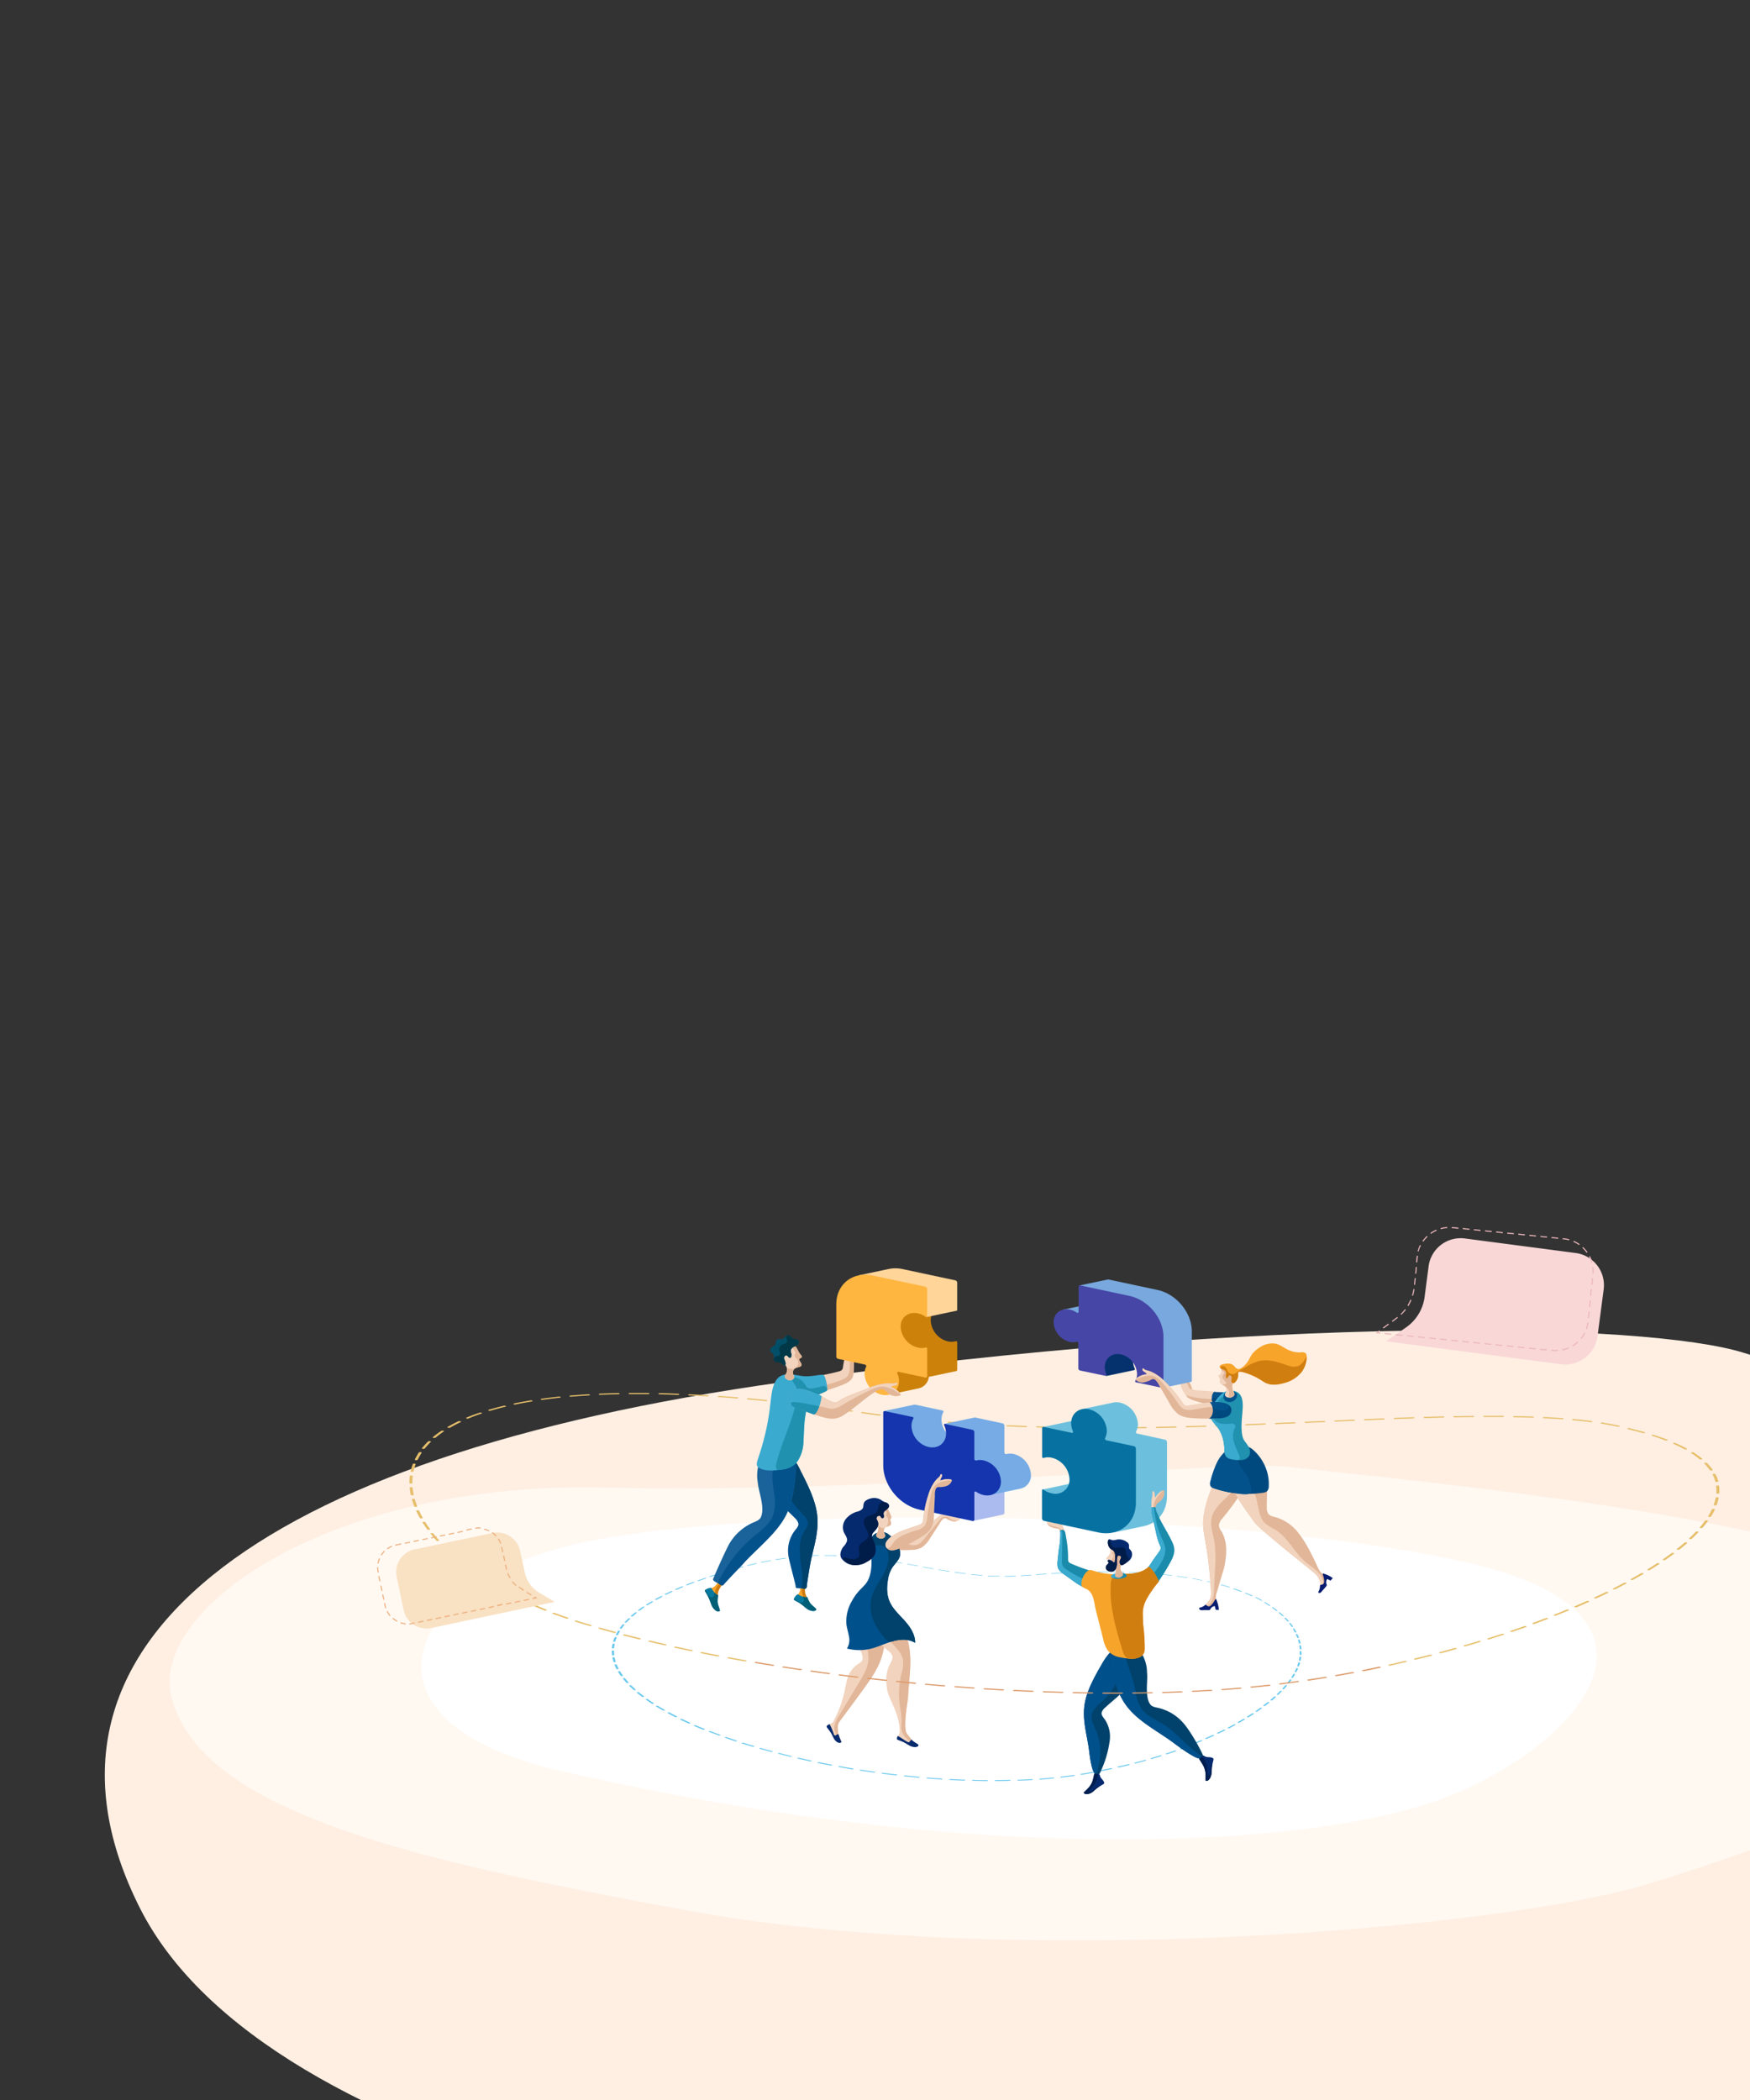 <svg id="레이어_2" data-name="레이어 2" xmlns="http://www.w3.org/2000/svg" xmlns:xlink="http://www.w3.org/1999/xlink" width="750" height="900" viewBox="0 0 750 900">
  <rect x="0" y="0" width="750" height="900" fill="#333333" stroke="none"/>
  <defs>
    <clipPath id="clip-path">
      <rect id="사각형_526" data-name="사각형 526" width="750" height="900" fill="#fff"/>
    </clipPath>
    <linearGradient id="linear-gradient" x1="0.503" y1="-53.627" x2="0.669" y2="-55.378" gradientUnits="objectBoundingBox">
      <stop offset="0" stop-color="#6cc0dd"/>
      <stop offset="0.15" stop-color="#64b7d4"/>
      <stop offset="0.39" stop-color="#4e9fbc"/>
      <stop offset="0.7" stop-color="#2b7895"/>
      <stop offset="1" stop-color="#024a68"/>
    </linearGradient>
    <linearGradient id="linear-gradient-2" x1="0.502" y1="-44.84" x2="0.567" y2="-45.378" gradientUnits="objectBoundingBox">
      <stop offset="0" stop-color="#6cc0dd"/>
      <stop offset="0.23" stop-color="#69bdda"/>
      <stop offset="0.41" stop-color="#60b3d0"/>
      <stop offset="0.57" stop-color="#52a3c0"/>
      <stop offset="0.72" stop-color="#3d8ba9"/>
      <stop offset="0.87" stop-color="#226e8b"/>
      <stop offset="1" stop-color="#024a68"/>
    </linearGradient>
    <linearGradient id="linear-gradient-3" x1="0.437" y1="-5.409" x2="0.765" y2="-6.377" gradientUnits="objectBoundingBox">
      <stop offset="0" stop-color="#6cc0dd"/>
      <stop offset="0.01" stop-color="#66b9d6"/>
      <stop offset="0.04" stop-color="#4797b5"/>
      <stop offset="0.07" stop-color="#2e7b99"/>
      <stop offset="0.11" stop-color="#1b6583"/>
      <stop offset="0.15" stop-color="#0d5674"/>
      <stop offset="0.19" stop-color="#054d6b"/>
      <stop offset="0.26" stop-color="#024a68"/>
      <stop offset="0.28" stop-color="#24708e"/>
      <stop offset="0.3" stop-color="#4393b0"/>
      <stop offset="0.32" stop-color="#5aacc9"/>
      <stop offset="0.34" stop-color="#67bbd8"/>
      <stop offset="0.36" stop-color="#6cc0dd"/>
      <stop offset="0.37" stop-color="#4d9ebb"/>
      <stop offset="0.38" stop-color="#17627f"/>
      <stop offset="0.39" stop-color="#024a68"/>
      <stop offset="1" stop-color="#024a68"/>
    </linearGradient>
    <linearGradient id="linear-gradient-4" x1="0.615" y1="-25.978" x2="0.384" y2="-24.942" gradientUnits="objectBoundingBox">
      <stop offset="0.7" stop-color="#071d70"/>
      <stop offset="0.82" stop-color="#091f71"/>
      <stop offset="0.87" stop-color="#102577"/>
      <stop offset="0.9" stop-color="#1b3180"/>
      <stop offset="0.92" stop-color="#2c418d"/>
      <stop offset="0.94" stop-color="#42569e"/>
      <stop offset="0.96" stop-color="#5e70b3"/>
      <stop offset="0.98" stop-color="#7e90cc"/>
      <stop offset="1" stop-color="#a2b3e8"/>
      <stop offset="1" stop-color="#abbbef"/>
    </linearGradient>
    <linearGradient id="linear-gradient-5" x1="0.61" y1="-14.403" x2="0.427" y2="-13.356" gradientUnits="objectBoundingBox">
      <stop offset="0.2" stop-color="#76abe5"/>
      <stop offset="0.24" stop-color="#6c9eda"/>
      <stop offset="0.42" stop-color="#4167ad"/>
      <stop offset="0.57" stop-color="#213f8c"/>
      <stop offset="0.7" stop-color="#0e2677"/>
      <stop offset="0.77" stop-color="#071d70"/>
      <stop offset="0.78" stop-color="#1a3584"/>
      <stop offset="0.79" stop-color="#32549e"/>
      <stop offset="0.81" stop-color="#4870b4"/>
      <stop offset="0.83" stop-color="#5986c6"/>
      <stop offset="0.85" stop-color="#6697d4"/>
      <stop offset="0.87" stop-color="#6fa2de"/>
      <stop offset="0.9" stop-color="#75a9e3"/>
      <stop offset="1" stop-color="#76abe5"/>
    </linearGradient>
    <linearGradient id="linear-gradient-6" x1="0.419" y1="-9.477" x2="0.615" y2="-10.489" gradientUnits="objectBoundingBox">
      <stop offset="0" stop-color="#76abe5"/>
      <stop offset="0.06" stop-color="#74a9e4"/>
      <stop offset="0.09" stop-color="#6fa2e2"/>
      <stop offset="0.1" stop-color="#6695dd"/>
      <stop offset="0.12" stop-color="#5983d6"/>
      <stop offset="0.13" stop-color="#486cce"/>
      <stop offset="0.15" stop-color="#3350c4"/>
      <stop offset="0.16" stop-color="#1b2fb7"/>
      <stop offset="0.17" stop-color="#000aaa"/>
      <stop offset="0.22" stop-color="#020e9d"/>
      <stop offset="0.33" stop-color="#051684"/>
      <stop offset="0.44" stop-color="#061b75"/>
      <stop offset="0.53" stop-color="#071d70"/>
      <stop offset="0.53" stop-color="#0b2274"/>
      <stop offset="0.54" stop-color="#274692"/>
      <stop offset="0.55" stop-color="#4065ac"/>
      <stop offset="0.55" stop-color="#547fc1"/>
      <stop offset="0.56" stop-color="#6393d1"/>
      <stop offset="0.58" stop-color="#6ea0dc"/>
      <stop offset="0.59" stop-color="#74a9e3"/>
      <stop offset="0.62" stop-color="#76abe5"/>
      <stop offset="0.65" stop-color="#5f8ecd"/>
      <stop offset="0.69" stop-color="#446bb0"/>
      <stop offset="0.74" stop-color="#2e4f99"/>
      <stop offset="0.79" stop-color="#1d3987"/>
      <stop offset="0.85" stop-color="#10297a"/>
      <stop offset="0.91" stop-color="#092072"/>
      <stop offset="1" stop-color="#071d70"/>
    </linearGradient>
    <linearGradient id="linear-gradient-7" x1="0.426" y1="-23.029" x2="0.537" y2="-23.836" gradientUnits="objectBoundingBox">
      <stop offset="0.32" stop-color="#cc820a"/>
      <stop offset="0.37" stop-color="#ce8611"/>
      <stop offset="0.45" stop-color="#d59026"/>
      <stop offset="0.54" stop-color="#e1a246"/>
      <stop offset="0.62" stop-color="#edb56b"/>
      <stop offset="0.66" stop-color="#eab163"/>
      <stop offset="0.72" stop-color="#e3a54d"/>
      <stop offset="0.8" stop-color="#d79329"/>
      <stop offset="0.86" stop-color="#cc820a"/>
    </linearGradient>
    <linearGradient id="linear-gradient-8" x1="0.411" y1="-7.998" x2="0.643" y2="-9.005" gradientUnits="objectBoundingBox">
      <stop offset="0.13" stop-color="#cc820a"/>
      <stop offset="0.19" stop-color="#cf8611"/>
      <stop offset="0.27" stop-color="#d69226"/>
      <stop offset="0.36" stop-color="#e2a547"/>
      <stop offset="0.47" stop-color="#f2c074"/>
      <stop offset="0.54" stop-color="#ffd599"/>
      <stop offset="0.55" stop-color="#fed396"/>
      <stop offset="0.56" stop-color="#ecb765"/>
      <stop offset="0.57" stop-color="#dea03d"/>
      <stop offset="0.58" stop-color="#d48f21"/>
      <stop offset="0.58" stop-color="#ce8610"/>
      <stop offset="0.59" stop-color="#cc820a"/>
    </linearGradient>
    <linearGradient id="linear-gradient-9" x1="0.467" y1="-8.864" x2="0.585" y2="-9.993" gradientUnits="objectBoundingBox">
      <stop offset="0.47" stop-color="#ffd599"/>
      <stop offset="0.47" stop-color="#fed396"/>
      <stop offset="0.49" stop-color="#ecb765"/>
      <stop offset="0.51" stop-color="#dea03d"/>
      <stop offset="0.52" stop-color="#d48f21"/>
      <stop offset="0.53" stop-color="#ce8610"/>
      <stop offset="0.54" stop-color="#cc820a"/>
    </linearGradient>
    <linearGradient id="linear-gradient-10" x1="0.444" y1="-24.176" x2="0.65" y2="-25.643" gradientUnits="objectBoundingBox">
      <stop offset="0.09" stop-color="#78a8dd"/>
      <stop offset="0.16" stop-color="#5d8cc3"/>
      <stop offset="0.28" stop-color="#37659e"/>
      <stop offset="0.38" stop-color="#1c4983"/>
      <stop offset="0.48" stop-color="#0b3873"/>
      <stop offset="0.54" stop-color="#05326d"/>
    </linearGradient>
    <linearGradient id="linear-gradient-11" x1="0.43" y1="-24.738" x2="0.556" y2="-25.492" gradientUnits="objectBoundingBox">
      <stop offset="0.03" stop-color="#05326d"/>
      <stop offset="0.15" stop-color="#0e3b76"/>
      <stop offset="0.35" stop-color="#27548e"/>
      <stop offset="0.6" stop-color="#4e7db4"/>
      <stop offset="0.83" stop-color="#78a8dd"/>
      <stop offset="0.86" stop-color="#73a3d8"/>
      <stop offset="0.89" stop-color="#6594ca"/>
      <stop offset="0.93" stop-color="#4d7cb3"/>
      <stop offset="0.96" stop-color="#2c5a93"/>
      <stop offset="1" stop-color="#05326d"/>
    </linearGradient>
    <linearGradient id="linear-gradient-12" x1="0.449" y1="-4.244" x2="0.667" y2="-5.253" gradientUnits="objectBoundingBox">
      <stop offset="0.16" stop-color="#78a8dd"/>
      <stop offset="0.22" stop-color="#5d8cc3"/>
      <stop offset="0.32" stop-color="#37659e"/>
      <stop offset="0.41" stop-color="#1c4983"/>
      <stop offset="0.49" stop-color="#0b3873"/>
      <stop offset="0.54" stop-color="#05326d"/>
    </linearGradient>
  </defs>
  <g id="main_image_m_이미지" data-name="main_image_m 이미지">
    <g id="그룹_5735" data-name="그룹 5735" clip-path="url(#clip-path)">
      <g id="레이어_2-2" data-name="레이어 2">
        <g id="레이어_2-3" data-name="레이어 2">
          <g id="레이어_1-2" data-name="레이어 1-2">
            <path id="패스_5566" data-name="패스 5566" d="M1004,696c-19-66.22-157.49-84.9-256.51-116.17-41.48-13.11-204.07-16.5-412.14,12.53C107,624.22,3.73,706.4,60,817.83c27.06,53.55,99.29,91.89,184.79,115.82H697.71C938.74,885.16,1042.89,830.93,1004,696Z" fill="#ffefe2"/>
            <path id="패스_5567" data-name="패스 5567" d="M550.51,628.49c-21.4-2.32-182.18,11.83-290.67,9.08-119.09-3-195.28,52.17-186.46,89.21C85.5,777.62,182,797.92,293.31,818.57c140.38,26,348.53,8.26,412.47-11C824.39,771.77,915.71,719.14,809,673.62,752.68,649.61,625.56,636.51,550.51,628.49Z" fill="#fff9f2"/>
            <path id="패스_5568" data-name="패스 5568" d="M245.38,662.07c-72.32,17.2-97.18,75.67-5.57,96.77C423,801,562.72,791.07,617.13,771.23c54.62-19.91,112.92-78.14,12.34-101.39C531.76,647.24,322.26,643.78,245.38,662.07Z" fill="#fff"/>
            <path id="패스_5569" data-name="패스 5569" d="M471.82,759.11c1.54-.3,3.15-.63,4.69-1,.21,0,.27-.15.12-.25a1,1,0,0,0-.64-.07c-1.54.33-3.08.65-4.63.95-.22.05-.29.16-.15.25a.92.92,0,0,0,.63.08Zm-3,.37a1,1,0,0,0-.64-.09c-1.55.29-3.18.57-4.77.83h-.14c-.22,0-.32.14-.2.24a.87.87,0,0,0,.63.1h.14c1.6-.26,3.21-.54,4.8-.83h0c.2-.05.27-.18.15-.25Zm10.75-2c1.48-.34,3-.69,4.43-1.05.2-.06.24-.17.08-.25a1,1,0,0,0-.64-.06c-1.45.36-2.93.71-4.4,1-.2,0-.26.15-.11.24a1,1,0,0,0,.62.08Zm-19,3.39a.9.9,0,0,0-.62-.11c-1.69.24-3.44.46-5.2.66-.25,0-.37.13-.28.23a.9.9,0,0,0,.62.14c1.77-.21,3.54-.44,5.24-.68h.05c.21,0,.33-.15.19-.24Zm26.36-5.17,4.18-1.14c.18-.06.2-.16,0-.24a.939.939,0,0,0-.64,0c-1.37.38-2.77.77-4.15,1.12-.19.06-.23.16-.07.25a1,1,0,0,0,.6.07Zm-35.1,6.25a.84.84,0,0,0-.6-.14c-1.78.18-3.62.33-5.46.47-.25,0-.41.11-.35.22a.82.82,0,0,0,.59.15c1.86-.14,3.72-.3,5.51-.48h.1c.15,0,.24-.15.17-.23Zm42-8.17c1.32-.39,2.63-.77,3.92-1.2.18-.06.19-.17,0-.24a1,1,0,0,0-.63,0c-1.28.4-2.6.77-3.91,1.19-.19.06-.2.17,0,.24a1,1,0,0,0,.57.07Zm6.46-2c1.24-.41,2.48-.83,3.69-1.25.17-.06.16-.16,0-.24a1.09,1.09,0,0,0-.62,0c-1.2.42-2.44.84-3.67,1.25-.18,0-.18.16,0,.24a1.15,1.15,0,0,0,.55,0Zm-57.67,10.88a.74.74,0,0,0-.57-.16c-1.84.11-3.74.2-5.63.27-.26,0-.45.1-.4.21s.28.18.55.17c1.91-.07,3.85-.16,5.69-.27h.13c.1-.06.2-.13.15-.25Zm63.71-13c1.16-.42,2.31-.86,3.45-1.29.17-.07.14-.17,0-.24a.94.94,0,0,0-.62,0l-3.45,1.29c-.16,0-.14.16,0,.23a1,1,0,0,0,.54,0ZM433.08,763c0-.11-.28-.18-.54-.17-1.89,0-3.86.06-5.77.07-.27,0-.47.09-.45.2s.25.19.52.18c2,0,3.9,0,5.81-.08h.17c.17,0,.28-.09.26-.17Zm78.86-15.56c1.1-.43,2.18-.88,3.24-1.33.15-.06.11-.17-.08-.24a1.06,1.06,0,0,0-.61,0c-1,.45-2.13.89-3.23,1.33-.14.06-.12.16.06.23a1,1,0,0,0,.52,0Zm-88.53,15.68c0-.1-.23-.19-.5-.19-1.91,0-3.86-.05-5.83-.1-.27,0-.49.07-.5.17s.21.2.48.21c2,0,3.95.09,5.87.1h.22c.16-.02.27-.08.26-.16Zm93.85-17.91c1-.44,2-.9,3-1.35.13-.07.08-.17-.11-.23a.88.88,0,0,0-.6,0c-1,.45-2,.91-3,1.35-.15.06-.11.17.08.24a1.061,1.061,0,0,0,.5,0Zm5-2.27c.95-.45,1.9-.92,2.81-1.38.13-.06.07-.16-.13-.22a.83.83,0,0,0-.58,0c-.91.45-1.85.92-2.81,1.37-.13.06-.08.16.12.22a.94.94,0,0,0,.47,0Zm-108.58,20c0-.1-.19-.19-.47-.21-1.92-.07-3.85-.16-5.84-.26-.27,0-.52,0-.55.16s.17.2.44.22c2,.11,4,.19,5.9.27h.25c.12-.05.23-.12.24-.18Zm113.2-22.27c.88-.47,1.77-.94,2.61-1.41.12-.06.06-.16-.14-.21a.8.8,0,0,0-.57,0c-.86.47-1.74.93-2.62,1.39-.12.06-.06.16.14.23a1.188,1.188,0,0,0,.46,0Zm-123,21.78c0-.1-.15-.2-.42-.21-1.92-.12-3.85-.27-5.83-.43-.27,0-.53.05-.58.15s.13.21.4.22c2,.17,3.94.31,5.87.44h.29c.13-.05.23-.1.25-.17Zm127.26-24.12c.82-.47,1.64-1,2.42-1.42.11-.07,0-.16-.16-.22a.8.8,0,0,0-.57,0c-.77.47-1.59.94-2.41,1.41-.12.07,0,.17.15.23a1.141,1.141,0,0,0,.45,0Zm-137,23.38c.06-.1-.11-.2-.38-.23-1.92-.17-3.86-.36-5.78-.56a.78.78,0,0,0-.61.13c-.07.1.09.21.35.23,1.94.21,3.9.4,5.82.57a.92.92,0,0,0,.33,0,.42.42,0,0,0,.25-.14Zm141-25.75c.77-.48,1.54-1,2.23-1.43.1-.07,0-.17-.19-.22a.859.859,0,0,0-.55,0l-2.22,1.42c-.11.07,0,.17.17.22a1,1,0,0,0,.43,0Zm3.65-2.39c.7-.48,1.39-1,2.05-1.44.09-.06,0-.16-.2-.21a.72.72,0,0,0-.54,0c-.66.48-1.35,1-2.05,1.43-.09.07,0,.17.2.22a.94.94,0,0,0,.41,0ZM384.52,760.73c.07-.1-.08-.2-.34-.23-1.9-.23-3.81-.46-5.7-.71a.9.9,0,0,0-.64.12c-.09.1.06.21.32.25l5.73.7h.36a.49.49,0,0,0,.23-.13Zm157.6-29.57c.64-.48,1.27-1,1.86-1.45.09-.07,0-.16-.22-.21a.78.78,0,0,0-.52,0c-.6.48-1.23,1-1.86,1.45-.09.06,0,.16.21.2a.9.9,0,0,0,.4,0A.28.28,0,0,0,542.12,731.16ZM375,759.55c.09-.1,0-.21-.3-.25-1.85-.26-3.72-.53-5.58-.83a1,1,0,0,0-.66.11c-.11.1,0,.21.27.25,1.87.28,3.76.57,5.62.82a1.282,1.282,0,0,0,.39,0,.641.641,0,0,0,.26-.1Zm170.18-30.79c.58-.49,1.14-1,1.67-1.46.08-.07,0-.16-.23-.2a.69.69,0,0,0-.51,0c-.54.48-1.1,1-1.68,1.45-.07.07,0,.16.23.21a1.211,1.211,0,0,0,.38,0,.35.35,0,0,0,.14-.06ZM365.67,758.14c.12-.1,0-.21-.25-.25-1.82-.3-3.66-.61-5.45-.93a1,1,0,0,0-.68.09c-.12.09,0,.2.23.24,1.8.33,3.65.64,5.49,1a1.478,1.478,0,0,0,.42,0,.658.658,0,0,0,.24-.11Zm182.21-31.83c.52-.48,1-1,1.49-1.46.06-.07,0-.15-.26-.19a.64.64,0,0,0-.49.05c-.47.48-1,1-1.48,1.45-.07.07,0,.15.24.2a1.09,1.09,0,0,0,.36,0,.24.24,0,0,0,.14-.05Zm2.42-2.43c.44-.48.88-1,1.29-1.46.06-.07-.07-.16-.27-.2a.66.66,0,0,0-.48.06c-.41.48-.85,1-1.3,1.46-.06.06.06.15.26.19a1,1,0,0,0,.35,0,.3.3,0,0,0,.15-.05ZM356.6,756.53c.13-.09,0-.2-.21-.25-1.77-.34-3.55-.68-5.3-1a1.19,1.19,0,0,0-.7.07c-.14.09-.05.21.2.26,1.75.36,3.54.71,5.33,1a1.619,1.619,0,0,0,.44,0A.7.7,0,0,0,356.6,756.53Zm195.79-35.09c.38-.49.77-1,1.1-1.47,0-.06-.08-.15-.28-.18a.62.62,0,0,0-.47.06c-.34.48-.71,1-1.1,1.46,0,.07.07.15.28.19h.33a.351.351,0,0,0,.14-.06Zm-204.6,33.33c.13-.09.06-.21-.18-.26-1.71-.36-3.43-.77-5.12-1.13a1.15,1.15,0,0,0-.71.06c-.16.08-.09.2.14.25,1.71.4,3.44.77,5.16,1.15a1.24,1.24,0,0,0,.47,0,.729.729,0,0,0,.24-.07ZM554.16,719c.33-.49.63-1,.9-1.47,0-.07-.09-.15-.3-.18s-.41,0-.44.06c-.28.49-.59,1-.91,1.47,0,.06.09.14.3.17a.81.81,0,0,0,.31,0A.241.241,0,0,0,554.16,719Zm-214.9,33.84c.16-.08.1-.2-.13-.25-1.66-.4-3.32-.82-4.93-1.23a1.18,1.18,0,0,0-.72,0c-.17.08-.12.2.11.25,1.62.42,3.29.84,5,1.24a1.349,1.349,0,0,0,.49,0,.791.791,0,0,0,.18-.01ZM555.6,716.55c.26-.49.49-1,.7-1.47,0-.07-.12-.15-.33-.18s-.39,0-.42.07c-.21.49-.45,1-.7,1.47,0,.07.11.15.31.18h.3A.371.371,0,0,0,555.6,716.55Zm1.09-2.46c.07-.17.12-.34.19-.5.1-.32.2-.65.29-1,0-.07-.13-.15-.34-.17s-.39,0-.41.08c-.08.31-.18.64-.29,1l-.19.51c0,.06.13.14.33.17h.27c.08,0,.14,0,.15-.08ZM331.07,750.78c.18-.09.13-.2-.08-.27-1.6-.42-3.2-.86-4.74-1.3a1.26,1.26,0,0,0-.72,0c-.17.08-.15.19.07.26,1.54.44,3.15.88,4.75,1.31a1.1,1.1,0,0,0,.51,0Zm226.35-39.13c.1-.49.19-1,.24-1.47,0-.07-.14-.14-.35-.17s-.38,0-.39.09a13.9,13.9,0,0,1-.25,1.46c0,.07.14.14.35.17h.25c.08,0,.14,0,.15-.08ZM323.2,748.56c.19-.07.17-.19,0-.25-1.54-.46-3.05-.92-4.51-1.38a1.3,1.3,0,0,0-.73,0c-.19.08-.18.19,0,.26l4.54,1.39a1.19,1.19,0,0,0,.53,0A.748.748,0,0,0,323.2,748.56Zm234.56-39.33a14.4,14.4,0,0,0,0-1.47c0-.07-.17-.14-.37-.15s-.37,0-.36.08v1.47c0,.06.16.14.36.15a.881.881,0,0,0,.23,0,.143.143,0,0,0,.14-.11Zm-242,37c.19-.08.19-.19,0-.26-1.46-.47-2.9-1-4.29-1.45a1.259,1.259,0,0,0-.72,0c-.21.07-.22.18,0,.25,1.4.49,2.85,1,4.31,1.47a1.692,1.692,0,0,0,.55,0Zm242-39.48a9.244,9.244,0,0,0-.18-1.46c0-.06-.18-.13-.38-.15s-.36,0-.35.1c.08.47.14,1,.18,1.45,0,.06.17.13.37.15h.21c.09,0,.15-.06.15-.1Zm-249.13,37c.21-.07.22-.19,0-.26-1.37-.5-2.72-1-4-1.54a1.26,1.26,0,0,0-.72,0c-.21.06-.24.18-.06.25l4.06,1.54a1.18,1.18,0,0,0,.56,0Zm248.76-39.48c-.11-.48-.24-1-.39-1.45,0-.06-.2-.13-.4-.14s-.34,0-.31.1c.14.48.26,1,.37,1.45,0,.07.2.13.4.14h.19c.08.03.14,0,.13-.05ZM301.94,741.23c.22-.07.25-.18.07-.26-1.27-.51-2.55-1-3.76-1.54a1.23,1.23,0,0,0-.71,0c-.23.06-.27.17-.1.25,1.22.53,2.49,1.06,3.78,1.58a1.23,1.23,0,0,0,.57,0Zm254.72-39.34c-.18-.48-.38-1-.59-1.43,0-.07-.22-.13-.41-.14s-.33,0-.3.11c.21.47.41,1,.58,1.42,0,.07.21.13.41.14h.17c.1,0,.16,0,.14-.08ZM295.72,738.58c.23-.06.27-.17.11-.24-1.18-.54-2.35-1.08-3.48-1.63a1.23,1.23,0,0,0-.71,0c-.23.06-.29.17-.14.25,1.14.54,2.32,1.09,3.51,1.63a1.31,1.31,0,0,0,.59,0ZM555.6,699.52c-.26-.48-.53-1-.82-1.43,0-.07-.23-.12-.43-.13s-.31,0-.27.11a12.377,12.377,0,0,1,.77,1.42.59.59,0,0,0,.41.13h.16C555.56,699.6,555.62,699.56,555.6,699.52ZM290,735.85c.24-.05.31-.16.15-.24-1.08-.55-2.16-1.11-3.18-1.67a1.28,1.28,0,0,0-.7,0c-.23.06-.32.16-.17.23,1,.57,2.1,1.13,3.2,1.68a1,1,0,0,0,.6.06Zm264.19-38.71c-.32-.47-.67-.94-1-1.4a.749.749,0,0,0-.43-.13c-.2,0-.3.06-.26.12a15.724,15.724,0,0,1,1,1.4.73.73,0,0,0,.43.13H554c.14-.03.19-.06.16-.12ZM284.73,733.05c.23,0,.32-.15.18-.24-1-.56-2-1.13-2.88-1.7a1.129,1.129,0,0,0-.68-.06c-.24.05-.34.15-.21.24.92.57,1.9,1.15,2.89,1.71a1.06,1.06,0,0,0,.61.07ZM552.36,694.8c-.4-.46-.82-.93-1.27-1.38a.74.74,0,0,0-.44-.11c-.18,0-.28.05-.22.12.44.45.86.91,1.26,1.37a.68.68,0,0,0,.44.12h.11C552.35,694.92,552.43,694.86,552.36,694.8ZM280,730.19c.25-.05.35-.15.23-.23-.89-.57-1.74-1.16-2.56-1.74a1.07,1.07,0,0,0-.66-.07c-.26,0-.37.14-.26.23.83.58,1.69,1.17,2.58,1.75a1.18,1.18,0,0,0,.62.07Zm270.17-37.68c-.49-.47-1-.92-1.54-1.37a.82.82,0,0,0-.46-.1c-.18,0-.27.06-.19.12l1.54,1.35a.69.69,0,0,0,.46.11h.08c.1-.02.15-.07.1-.11ZM275.79,727.28c.26,0,.38-.14.27-.23-.77-.58-1.54-1.17-2.23-1.76a1,1,0,0,0-.64-.08c-.26,0-.39.14-.29.21.7.6,1.46,1.19,2.24,1.78a1,1,0,0,0,.62.08Zm271.75-37c-.57-.44-1.18-.89-1.79-1.32a.869.869,0,0,0-.47-.1c-.17,0-.24.07-.16.14.61.43,1.21.87,1.78,1.31a.74.74,0,0,0,.46.1h.06c.13,0,.19-.09.12-.14ZM272.18,724.34c.27,0,.4-.13.3-.22l-.62-.57c-.43-.39-.86-.77-1.26-1.2a1,1,0,0,0-.62-.1c-.28,0-.41.13-.33.21.4.4.83.77,1.27,1.21l.63.58a1,1,0,0,0,.63.09Zm272.27-36.25c-.67-.44-1.36-.88-2.07-1.29a.89.89,0,0,0-.48-.08c-.17,0-.22.08-.12.13.71.42,1.4.85,2.06,1.28a1,1,0,0,0,.47.09h0c.19-.07.23-.13.15-.19Zm-275,33c-.55-.6-1.06-1.2-1.54-1.79a.8.8,0,0,0-.6-.1c-.27,0-.43.11-.37.19.48.6,1,1.21,1.55,1.8a.86.86,0,0,0,.61.1h0c.27.02.4-.07.33-.15Zm271.5-35.24-1.38-.74-1-.51a1,1,0,0,0-.48-.06c-.16,0-.19.09-.07.14.34.16.67.33,1,.5l1.37.73a1,1,0,0,0,.48.07h0c.13,0,.17-.08,0-.13ZM267,718.15a21.328,21.328,0,0,1-1.18-1.8.82.82,0,0,0-.58-.1c-.26,0-.44.1-.39.18.36.6.77,1.21,1.19,1.81.05.08.32.13.59.1h0C266.9,718.31,267.05,718.23,267,718.15ZM536.76,684c.15,0,.16-.09,0-.15-.88-.4-1.79-.77-2.72-1.17a1,1,0,0,0-.48,0c-.13,0-.14.09,0,.14.91.38,1.82.77,2.68,1.17a1,1,0,0,0,.46.06ZM265.13,715.2c-.3-.6-.57-1.2-.81-1.79,0-.09-.28-.14-.54-.12s-.46.09-.43.17c.24.6.51,1.21.82,1.81.05.08.3.13.56.11h.08c.19-.07.36-.14.32-.22Zm267-33.11c.13,0,.12-.09,0-.14-1-.38-2-.77-3.09-1.1a.94.94,0,0,0-.47,0c-.12,0-.1.1,0,.15q1.5.525,3,1.08a1.061,1.061,0,0,0,.43.05ZM263.89,712.18a15.486,15.486,0,0,1-.46-1.78c0-.08-.25-.14-.51-.13s-.47.08-.45.17a14.252,14.252,0,0,0,.46,1.79c0,.08.26.14.52.12h.11C263.77,712.32,263.92,712.25,263.89,712.18Zm263.16-31.91c.12,0,.09-.11-.07-.15-1.09-.34-2.21-.67-3.35-1a.94.94,0,0,0-.47,0c-.1,0-.06.11.1.15,1.12.31,2.24.64,3.31,1a1.35,1.35,0,0,0,.4,0Zm-263.78,29a14.677,14.677,0,0,1-.1-1.75c0-.08-.22-.15-.48-.14s-.48.07-.48.15a15.007,15.007,0,0,0,.1,1.77c0,.08.23.14.49.13h.14c.17,0,.31-.09.3-.16Zm258.17-30.55c.1,0,0-.11-.13-.15-1.19-.3-2.4-.59-3.64-.86a.69.69,0,0,0-.45,0c-.07,0,0,.11.17.14,1.21.27,2.42.56,3.59.85a.73.73,0,0,0,.36,0Zm-6.08-1.39c.07,0,0-.12-.19-.15-1.25-.25-2.55-.49-3.85-.71a.64.64,0,0,0-.43,0c-.05,0,.05.1.23.14,1.28.22,2.56.46,3.8.7a.81.81,0,0,0,.31,0,.2.2,0,0,0,.1,0Zm-252.16,29a16.73,16.73,0,0,1,.24-1.73c0-.08-.18-.15-.44-.15s-.49.06-.5.14a17.01,17.01,0,0,0-.26,1.74c0,.08.2.14.46.14h.17C263.05,706.43,263.2,706.37,263.2,706.33Zm245.72-30.19a.338.338,0,0,0-.25-.14c-1.3-.2-2.65-.39-4-.57-.2,0-.37,0-.41.05s.1.11.28.13c1.34.18,2.66.37,3.95.57a1.309,1.309,0,0,0,.28,0,.35.35,0,0,0,.14-.06Zm-245.2,27.32a16.114,16.114,0,0,1,.6-1.69c0-.08-.16-.15-.41-.16s-.5.06-.53.14c-.23.56-.43,1.13-.6,1.69,0,.09.17.15.43.16h.2c.17-.05.3-.1.31-.16ZM502.3,675.21c0-.05-.11-.11-.29-.14-1.34-.15-2.71-.29-4.08-.42-.2,0-.35,0-.37.06s.14.12.33.13c1.36.13,2.71.28,4,.43h.23A.32.32,0,0,0,502.3,675.21ZM264.85,700.67c.27-.56.58-1.11.91-1.65.05-.08-.12-.15-.37-.16s-.5,0-.54.12c-.34.54-.65,1.1-.93,1.66,0,.07.14.14.4.15h.21a.37.37,0,0,0,.29-.15Zm230.68-26.11c0-.06-.15-.12-.34-.13-1.34-.11-2.72-.21-4.1-.3-.2,0-.34,0-.34.08s.17.11.36.12c1.37.09,2.74.19,4.07.3h.18a.136.136,0,0,0,.14-.1Zm-6.82-.47c0-.06-.18-.11-.37-.12-1.34-.07-2.72-.13-4.1-.18-.19,0-.33,0-.3.09s.2.11.38.11c1.37,0,2.74.11,4.07.18h.16c.07,0,.14-.06.13-.11ZM266.45,697.91c.37-.53.77-1.07,1.22-1.6.06-.07-.09-.15-.34-.16a.82.82,0,0,0-.55.1c-.44.54-.86,1.08-1.24,1.61-.05.08.11.14.36.16h.24A.51.51,0,0,0,266.45,697.91Zm215.42-24.12c0-.06-.2-.1-.4-.11-1.33,0-2.7-.06-4.08-.08-.18,0-.3,0-.27.1a.65.65,0,0,0,.41.11c1.36,0,2.73,0,4.05.08h.13c.11,0,.18-.06.16-.1Zm-6.77-.1a.56.56,0,0,0-.41-.11h-4.05c-.19,0-.3,0-.26.11a.74.74,0,0,0,.44.1h4.12C475.07,673.77,475.13,673.73,475.1,673.69ZM268.6,695.26a20.338,20.338,0,0,1,1.54-1.54c.08-.07-.06-.15-.3-.17a.839.839,0,0,0-.56.1c-.54.51-1,1-1.55,1.54-.07.08.08.15.32.17h.27a.56.56,0,0,0,.28-.1Zm199.76-21.54a.72.72,0,0,0-.43-.1c-1.32,0-2.67,0-4,.09-.18,0-.29,0-.23.11a.75.75,0,0,0,.44.1c1.34,0,2.68-.06,4-.09h.09c.13-.02.19-.06.13-.11Zm-6.66.17a.79.79,0,0,0-.45-.1l-4,.16c-.18,0-.28.06-.21.11a.821.821,0,0,0,.46.1c1.32-.07,2.66-.11,4-.16h.06c.16,0,.23-.07.17-.11Zm-6.61.27a.9.9,0,0,0-.46-.09l-3.95.22c-.18,0-.27.07-.2.12a.78.78,0,0,0,.47.09l3.94-.22h0c.17,0,.24-.07.17-.12Zm-6.56.37a1.092,1.092,0,0,0-.47-.08l-3.92.27c-.19,0-.27.08-.19.13a1,1,0,0,0,.48.09l3.91-.28h0c.17,0,.24-.07.16-.13ZM442,675a.89.89,0,0,0-.48-.08l-2.31.19-1.59.11c-.19,0-.27.08-.19.13a1,1,0,0,0,.47.09l1.61-.13,2.32-.18h0c.19,0,.3-.08.18-.13Zm-6.6.46a.71.71,0,0,0-.45-.09c-1.36,0-2.76.08-4.14.09-.2,0-.33,0-.29.11a.7.7,0,0,0,.42.11c1.42,0,2.85,0,4.23-.1h.06c.17,0,.25-.07.19-.1ZM271.2,692.7c.55-.5,1.15-1,1.77-1.5.09-.07,0-.14-.26-.17a1,1,0,0,0-.58.09c-.62.49-1.23,1-1.8,1.49-.07.07.06.15.29.17h.29A.6.6,0,0,0,271.2,692.7Zm157.2-17.16c0-.06-.2-.1-.4-.11-1.41,0-2.86-.09-4.31-.17-.2,0-.37,0-.37.08s.15.12.35.14c1.48.08,3,.13,4.4.17h.14c.12-.02.21-.06.19-.11Zm-7.26-.34c0-.06-.13-.12-.34-.13-1.39-.11-2.83-.25-4.29-.4a.54.54,0,0,0-.43.06c0,.06.08.12.28.14,1.48.16,3,.3,4.38.4h.2C421,675.26,421.12,675.24,421.14,675.2Zm-146.9,15c.64-.48,1.32-1,2-1.43.1-.07,0-.15-.23-.17a.89.89,0,0,0-.58.07q-1.06.7-2,1.44c-.09.06,0,.14.25.16a.81.81,0,0,0,.31,0,.6.6,0,0,0,.25-.04Zm139.69-15.75c.06-.05-.06-.12-.26-.14-1.34-.17-2.75-.36-4.2-.57a.74.74,0,0,0-.46.05c-.07,0,0,.12.23.14,1.45.22,2.88.4,4.25.57a.569.569,0,0,0,.26,0,.239.239,0,0,0,.18-.02Zm-136.24,13.4c.72-.45,1.47-.91,2.24-1.37.11-.06,0-.14-.2-.17a1.19,1.19,0,0,0-.59.06c-.77.46-1.54.92-2.26,1.38-.1.07,0,.14.22.17a.908.908,0,0,0,.33,0,.48.48,0,0,0,.26-.07Zm129.25-14.34c.07-.06,0-.12-.22-.16-1.29-.2-2.63-.41-4.07-.66a1.06,1.06,0,0,0-.5,0c-.07.06,0,.12.2.15l4.11.68h.3a.551.551,0,0,0,.18,0ZM281.49,685.59c.77-.44,1.61-.88,2.44-1.31.12-.07,0-.14-.17-.17a1.081,1.081,0,0,0-.59,0c-.84.43-1.67.88-2.46,1.32-.1.06,0,.14.19.17h.35A.64.64,0,0,0,281.49,685.59Zm118.66-13.2c.08,0,0-.12-.19-.15l-4-.72a1.061,1.061,0,0,0-.5,0c-.09,0,0,.11.17.15l4,.72a.861.861,0,0,0,.32,0Zm-114.53,11c.84-.42,1.72-.84,2.61-1.26.12,0,.06-.13-.14-.16a1.18,1.18,0,0,0-.59,0c-.9.42-1.78.84-2.63,1.26-.12.06-.05.14.16.18h.36a.894.894,0,0,0,.23.01Zm4.4-2.07c.91-.4,1.83-.77,2.77-1.19.13-.06.08-.13-.11-.17a1.179,1.179,0,0,0-.59,0c-.95.39-1.88.77-2.78,1.19-.13.06-.07.13.13.17a1.151,1.151,0,0,0,.37,0Zm103.47-10.18c.09,0,0-.11-.17-.15h-.14l-3.86-.7a.849.849,0,0,0-.5,0c-.09,0,0,.11.17.15l3.86.7H393a.92.92,0,0,0,.33,0Zm-98.81,8.22c.94-.38,1.92-.78,2.9-1.14.14,0,.1-.13-.09-.17a1.468,1.468,0,0,0-.59,0c-1,.37-2,.77-2.91,1.14-.13,0-.09.13.11.17a1.21,1.21,0,0,0,.38,0ZM386.84,670c.08-.05,0-.12-.18-.15l-4-.7a1.06,1.06,0,0,0-.5,0c-.08.06,0,.12.19.15l4,.69a.86.86,0,0,0,.32,0,.552.552,0,0,0,.17.01Zm-87.28,7.55,3-1.08h.05c.14,0,.11-.12-.08-.16a1.139,1.139,0,0,0-.58,0h0c-1,.35-2,.72-3,1.08-.14,0-.1.12.08.16a1.272,1.272,0,0,0,.39,0Zm80.54-8.7c.07,0,0-.11-.2-.15-1.46-.23-2.83-.43-4.17-.61a.791.791,0,0,0-.48,0c-.07.05,0,.11.23.14,1.33.19,2.68.39,4.12.62a1.614,1.614,0,0,0,.31,0,.6.6,0,0,0,.19-.04Zm-75.44,6.9,3.08-1c.14-.06.12-.13-.05-.17a1.14,1.14,0,0,0-.58,0c-1,.33-2.08.68-3.09,1-.14.05-.11.12.06.16a1.411,1.411,0,0,0,.41,0,.33.33,0,0,0,.17-.03Zm5.2-1.68c1.07-.34,2.15-.66,3.2-1,.15,0,.13-.11,0-.16a1.1,1.1,0,0,0-.57,0c-1.06.31-2.14.63-3.21,1-.15,0-.14.12,0,.16a1,1,0,0,0,.42,0Zm63.29-6.22c.06-.06,0-.12-.25-.14-1.47-.19-2.93-.35-4.34-.5a.781.781,0,0,0-.45.06c-.05.06.08.12.28.14,1.39.14,2.83.31,4.29.49H373a.729.729,0,0,0,.15-.09Zm-57.92,4.63c1.11-.32,2.23-.62,3.32-.91.16,0,.16-.11,0-.16a1.32,1.32,0,0,0-.56,0l-3.34.9c-.15.05-.15.12,0,.17a1.549,1.549,0,0,0,.43,0Zm50.69-5.4c0-.06-.1-.11-.31-.13-1.5-.13-3-.23-4.49-.3-.21,0-.38,0-.4.08s.15.12.36.12c1.44.08,2.93.18,4.41.3h.21c.08,0,.2,0,.22-.08ZM320.81,671c1.16-.28,2.32-.56,3.47-.82.17,0,.19-.11,0-.16a1.32,1.32,0,0,0-.56,0c-1.16.27-2.31.54-3.5.84-.16,0-.16.1,0,.15a1,1,0,0,0,.43,0Zm5.85-1.34c1.23-.25,2.46-.5,3.66-.72.18,0,.21-.1.09-.15a1.18,1.18,0,0,0-.56,0c-1.22.22-2.46.47-3.69.73-.17,0-.19.1-.06.16a1.19,1.19,0,0,0,.46,0Zm31.82-3c0-.07-.17-.11-.38-.12-1.54,0-3-.06-4.54,0-.21,0-.35,0-.33.1a.6.6,0,0,0,.43.1c1.47,0,3,0,4.45.06h.14c.14,0,.23-.06.23-.1Zm-25.63,1.85c1.29-.22,2.6-.42,3.85-.6.19,0,.25-.08.14-.14a1.189,1.189,0,0,0-.53-.05c-1.3.18-2.62.38-3.94.6-.18,0-.23.09-.1.15a1.06,1.06,0,0,0,.47,0ZM351,666.58a.8.8,0,0,0-.45-.1c-1.47,0-3,.11-4.42.2-.21,0-.31.07-.24.13a.889.889,0,0,0,.48.08c1.44-.08,2.9-.15,4.34-.19h.07c.16,0,.26-.08.22-.13Zm-11.57.94c1.2-.14,2.41-.26,3.61-.37h.52c.2,0,.29-.08.21-.14a1,1,0,0,0-.51-.07h-.49c-1.22.11-2.47.24-3.7.38-.19,0-.26.09-.17.14a.91.91,0,0,0,.49.07Z" fill="#69c8ed"/>
            <path id="패스_5570" data-name="패스 5570" d="M319.24,712h-.18c-2.31-.41-4.7-.83-7-1.26-.31-.06-.45-.21-.3-.33a1.25,1.25,0,0,1,.85-.12c2.31.42,4.63.85,7,1.25.31.06.46.21.31.34A1.07,1.07,0,0,1,319.24,712Zm-11.62-2.12h-.2l-6.88-1.35c-.32-.06-.44-.22-.28-.34a1.22,1.22,0,0,1,.86-.11c2.24.45,4.55.9,6.87,1.34.31.07.44.21.29.34a1.24,1.24,0,0,1-.66.07ZM296.2,707.6H296c-2.27-.47-4.55-.95-6.77-1.44-.31-.07-.42-.22-.25-.34a1.31,1.31,0,0,1,.87-.1c2.22.49,4.49,1,6.74,1.44.32.07.43.21.27.34a1.12,1.12,0,0,1-.66.05ZM285,705.12a.49.49,0,0,1-.24,0c-2.23-.5-4.46-1-6.63-1.54-.3-.07-.4-.22-.21-.34a1.27,1.27,0,0,1,.88-.08l6.6,1.54c.31.07.41.22.23.34a1.061,1.061,0,0,1-.63.08Zm-11-2.58a1.172,1.172,0,0,1-.26,0c-2.18-.53-4.36-1.08-6.48-1.63-.29-.07-.37-.23-.17-.35a1.33,1.33,0,0,1,.88-.07c2.11.55,4.28,1.1,6.44,1.63.3.07.4.23.21.34A1.119,1.119,0,0,1,274,702.54Zm-10.72-2.75h-.27c-2.12-.57-4.24-1.16-6.3-1.75-.28-.08-.35-.23-.14-.34a1.39,1.39,0,0,1,.9-.06c2,.58,4.15,1.16,6.26,1.73.29.08.36.23.16.35a1.321,1.321,0,0,1-.59.11Zm-10.39-2.93-.3-.05L249,695.74l-2.5-.77c-.28-.09-.32-.25-.1-.36a1.389,1.389,0,0,1,.9,0l2.49.77,3.56,1.07c.27.08.33.24.12.34a1.259,1.259,0,0,1-.58.07Zm342.64,17a.85.85,0,0,1-.47-.13c-.18-.11-.07-.27.23-.34,2.22-.48,4.45-1,6.64-1.54a1.34,1.34,0,0,1,.88.09c.17.12.07.27-.23.34-2.19.52-4.44,1-6.66,1.55l-.38.05ZM242.91,693.69a1,1,0,0,1-.34-.06c-1.9-.65-3.81-1.34-5.67-2-.26-.1-.27-.26,0-.36a1.39,1.39,0,0,1,.9,0c1.84.7,3.74,1.38,5.63,2,.27.09.29.26.06.36a1.348,1.348,0,0,1-.56.09Zm363.64,17.57a1,1,0,0,1-.46-.11c-.18-.12-.1-.27.2-.35,2.16-.52,4.34-1.07,6.47-1.62a1.27,1.27,0,0,1,.88.08c.2.11.11.27-.18.34-2.14.55-4.32,1.1-6.49,1.62a1.4,1.4,0,0,1-.41.06Zm-372.92-21a1.229,1.229,0,0,1-.38-.08c-1.78-.72-3.54-1.46-5.25-2.21-.24-.1-.21-.26.05-.36a1.39,1.39,0,0,1,.9,0c1.7.77,3.46,1.49,5.22,2.2.24.1.24.26,0,.36a1.609,1.609,0,0,1-.53.1ZM617.3,708.52a1,1,0,0,1-.45-.11c-.19-.12-.12-.27.17-.35,2.11-.56,4.22-1.14,6.3-1.73a1.46,1.46,0,0,1,.9.07c.2.1.14.27-.15.34-2.09.59-4.22,1.18-6.33,1.74a1.211,1.211,0,0,1-.42,0Zm-392.25-22a1.3,1.3,0,0,1-.4-.09c-1.64-.78-3.26-1.55-4.84-2.36-.22-.1-.17-.26.11-.34a1.389,1.389,0,0,1,.9,0c1.54.77,3.18,1.54,4.8,2.32.23.1.19.26-.08.34a1.33,1.33,0,0,1-.49.14Zm402.73,19.09a1,1,0,0,1-.43-.1c-.21-.11-.15-.26.13-.35,2-.59,4.1-1.21,6.12-1.82a1.39,1.39,0,0,1,.9,0c.22.11.16.27-.12.35-2,.62-4.08,1.24-6.17,1.83a1.542,1.542,0,0,1-.43.1Zm-410.64-23a1.34,1.34,0,0,1-.43-.1c-1.5-.81-3-1.64-4.44-2.48-.19-.11-.12-.27.17-.34a1.3,1.3,0,0,1,.89.07c1.43.82,2.91,1.65,4.41,2.45.21.11.14.27-.14.35a1.41,1.41,0,0,1-.46.05Zm420.79,20a1.432,1.432,0,0,1-.41-.09c-.22-.11-.18-.27.1-.36,2-.62,4-1.27,5.92-1.91a1.389,1.389,0,0,1,.9,0c.23.11.19.26-.08.35-2,.64-3.94,1.29-5.94,1.92a1.371,1.371,0,0,1-.49.03Zm-428-24.11a.889.889,0,0,1-.45-.12c-1.37-.83-2.73-1.7-4-2.57-.17-.11-.07-.27.23-.34a1.25,1.25,0,0,1,.87.09c1.3.86,2.65,1.72,4,2.55.18.12.1.27-.2.35a1.994,1.994,0,0,1-.48-.02Zm437.86,20.88a1,1,0,0,1-.39-.08c-.24-.1-.21-.26.06-.36,1.92-.65,3.85-1.32,5.73-2a1.389,1.389,0,0,1,.9,0c.23.1.22.27,0,.36-1.88.67-3.85,1.34-5.75,2a1.21,1.21,0,0,1-.5.07ZM203.32,674.13a1,1,0,0,1-.47-.12c-1.24-.87-2.47-1.77-3.65-2.66-.16-.12,0-.28.28-.34a1.23,1.23,0,0,1,.86.11c1.17.88,2.39,1.78,3.62,2.64.18.13.06.27-.24.34a1.331,1.331,0,0,1-.4.03ZM657.26,696a1,1,0,0,1-.38-.08c-.24-.1-.23-.25,0-.35,1.84-.68,3.7-1.37,5.52-2.08a1.53,1.53,0,0,1,.9,0c.25.1.25.27,0,.36-1.83.7-3.69,1.4-5.55,2.09A1.317,1.317,0,0,1,657.26,696ZM197.39,669.68a.821.821,0,0,1-.48-.14c-1.12-.9-2.22-1.82-3.26-2.73-.15-.14,0-.28.32-.34a1.26,1.26,0,0,1,.85.13c1,.92,2.12,1.83,3.23,2.73.15.12,0,.27-.3.33a1.449,1.449,0,0,1-.36.02Zm469,22.76a.861.861,0,0,1-.36-.07c-.26-.1-.26-.25,0-.35,1.79-.71,3.58-1.44,5.33-2.17a1.53,1.53,0,0,1,.9,0c.25.09.27.26,0,.36-1.75.72-3.55,1.45-5.35,2.17a1.509,1.509,0,0,1-.5.06ZM192.12,665.1a.77.77,0,0,1-.51-.15c-1-.92-2-1.87-2.85-2.81-.13-.13,0-.27.37-.32a1.13,1.13,0,0,1,.82.14c.9.94,1.86,1.88,2.84,2.8.14.13,0,.27-.34.33a1.818,1.818,0,0,1-.33.01Zm483.11,23.73a1.451,1.451,0,0,1-.35-.07c-.25-.09-.27-.25,0-.35,1.72-.77,3.44-1.5,5.11-2.24a1.389,1.389,0,0,1,.9,0c.27.08.3.24.06.34-1.67.77-3.4,1.55-5.12,2.26a1.542,1.542,0,0,1-.6.06ZM187.51,660.4a.75.75,0,0,1-.52-.16c-.85-1-1.67-1.92-2.43-2.87-.11-.14.07-.27.41-.31a1,1,0,0,1,.77.16c.78.95,1.55,1.91,2.43,2.86.11.12-.07.27-.4.32Zm496.18,24.65a1,1,0,0,1-.33-.06c-.27-.09-.31-.24-.08-.35,1.65-.77,3.3-1.54,4.87-2.32a1.39,1.39,0,0,1,.9,0c.27.08.32.24.1.34-1.55.77-3.23,1.55-4.89,2.32a1.25,1.25,0,0,1-.57.07ZM183.61,655.61a.75.75,0,0,1-.53-.17c-.71-1-1.38-2-2-2.93-.09-.13.12-.27.46-.3s.69,0,.77.19c.61,1,1.28,1.93,2,2.9.1.13-.09.27-.43.31Zm508.13,25.53a1.06,1.06,0,0,1-.31,0c-.28-.08-.32-.24-.11-.35,1.54-.77,3.09-1.6,4.63-2.4a1.429,1.429,0,0,1,.89-.06c.29.09.35.24.14.35-1.54.77-3.08,1.62-4.63,2.41a1.161,1.161,0,0,1-.61.05ZM180.45,650.75a.71.71,0,0,1-.54-.2c-.56-1-1.08-2-1.55-3-.06-.14.17-.27.51-.29a1,1,0,0,1,.77.2,31,31,0,0,0,1.55,3c.07.13-.14.27-.49.3ZM699.36,677.1a1.457,1.457,0,0,1-.29,0c-.28-.08-.35-.23-.15-.35,1.48-.83,2.94-1.66,4.33-2.48a1.36,1.36,0,0,1,.89-.07c.29.07.37.23.18.34-1.41.84-2.87,1.67-4.36,2.5a1.249,1.249,0,0,1-.6.06ZM178.08,645.81c-.27,0-.5-.1-.54-.21a31.157,31.157,0,0,1-1-3c0-.14.22-.26.56-.27s.67.08.7.22a30.9,30.9,0,0,0,1,3c0,.13-.19.26-.54.28ZM706.5,672.93a1.126,1.126,0,0,1-.26,0c-.3-.07-.39-.22-.19-.34,1.38-.86,2.73-1.71,4-2.56a1.249,1.249,0,0,1,.87-.08c.31.06.41.22.23.33-1.3.86-2.66,1.72-4,2.58a1.18,1.18,0,0,1-.65.07Zm6.61-4.3h-.23c-.3-.07-.41-.22-.24-.34,1.26-.87,2.5-1.76,3.68-2.64a1.23,1.23,0,0,1,.86-.11c.31.07.43.22.27.34-1.19.89-2.43,1.77-3.7,2.65a1.09,1.09,0,0,1-.64.1ZM176.57,640.82c-.28,0-.52-.11-.54-.22a25.757,25.757,0,0,1-.46-3c0-.13.26-.25.62-.25s.65.1.66.24a25.392,25.392,0,0,0,.45,3c0,.14-.23.26-.59.27Zm542.56,23.37h-.2c-.32-.06-.44-.21-.29-.33,1.14-.91,2.24-1.82,3.28-2.72a1.22,1.22,0,0,1,.84-.13c.32.07.46.21.32.34-1,.9-2.14,1.82-3.3,2.73a1.13,1.13,0,0,1-.65.11ZM176,635.81c-.31,0-.55-.13-.55-.25a23.677,23.677,0,0,1,.17-3c0-.14.32-.24.67-.24s.63.13.61.26a23.21,23.21,0,0,0-.17,3c0,.14-.29.26-.64.26Zm548.39,23.82h-.16c-.32-.06-.48-.21-.34-.34a39.042,39.042,0,0,0,2.81-2.79,1.12,1.12,0,0,1,.82-.14c.34,0,.5.19.38.32-.88.92-1.83,1.87-2.84,2.81a1,1,0,0,1-.63.14ZM176.55,630.79c-.34,0-.59-.13-.55-.27.17-.77.38-1.55.63-2.32l.25-.72c.06-.13.37-.23.72-.21h0c.35,0,.59.15.54.28l-.25.71a23.21,23.21,0,0,0-.63,2.27c0,.14-.34.24-.69.23ZM729,654.93h-.12c-.33,0-.52-.19-.4-.32.81-1,1.54-1.92,2.26-2.86a1,1,0,0,1,.78-.18c.34,0,.54.18.44.31a34.553,34.553,0,0,1-2.32,2.89A1,1,0,0,1,729,654.93ZM178.3,625.81h0c-.35,0-.58-.16-.51-.29a24.813,24.813,0,0,1,1.69-3,1,1,0,0,1,.78-.18c.33,0,.54.18.45.31a26.3,26.3,0,0,0-1.68,2.92.94.94,0,0,1-.74.2Zm554.3,24.3h-.07c-.35,0-.56-.17-.47-.3a33.469,33.469,0,0,0,1.62-2.93c.06-.14.4-.23.77-.2s.57.15.51.29a30.317,30.317,0,0,1-1.64,2.95,1.14,1.14,0,0,1-.73.19ZM181.38,620.94h-.11c-.33,0-.52-.18-.42-.31a33.526,33.526,0,0,1,2.6-2.86,1.12,1.12,0,0,1,.84-.13c.33,0,.48.19.35.32a32.667,32.667,0,0,0-2.57,2.82.94.94,0,0,1-.69.16ZM735,645.18h0c-.35,0-.59-.15-.54-.29l.21-.57a22.3,22.3,0,0,0,.63-2.4c0-.14.33-.24.69-.24s.6.14.58.27a18.479,18.479,0,0,1-.64,2.43l-.21.59C735.7,645.1,735.39,645.19,735,645.18ZM186,616.26h-.19c-.31-.06-.45-.21-.31-.34,1.11-.91,2.32-1.82,3.6-2.68a1.31,1.31,0,0,1,.87-.09c.31.07.41.22.23.34a43.457,43.457,0,0,0-3.54,2.65A1.07,1.07,0,0,1,186,616.26Zm550.14,23.91c-.32,0-.56-.13-.56-.25a15.7,15.7,0,0,0-.08-3c0-.14.25-.26.6-.27s.65.1.67.24a15.342,15.342,0,0,1,.09,3c0,.14-.3.25-.65.24ZM192.29,611.9H192c-.29-.08-.37-.24-.17-.35,1.44-.85,3-1.67,4.62-2.44a1.569,1.569,0,0,1,.91,0c.27.1.3.25.08.36-1.59.77-3.08,1.54-4.53,2.4a1.389,1.389,0,0,1-.62.03Zm8-3.92a1.349,1.349,0,0,1-.36-.07c-.25-.09-.27-.25,0-.35,1.77-.78,3.64-1.45,5.58-2.1a1.389,1.389,0,0,1,.9,0c.23.1.21.26-.06.35-1.91.65-3.76,1.34-5.49,2.07a1.4,1.4,0,0,1-.61.12Zm535.4,27.19c-.29,0-.52-.11-.56-.23a14.994,14.994,0,0,0-1.17-3c-.07-.13.15-.27.49-.29a1,1,0,0,1,.77.19,14.923,14.923,0,0,1,1.2,3c0,.14-.22.26-.56.28Zm-525.9-30.54a1.28,1.28,0,0,1-.43-.1c-.21-.11-.15-.27.13-.35,2-.6,4.18-1.18,6.39-1.71a1.34,1.34,0,0,1,.88.09c.18.11.08.27-.22.34-2.16.52-4.28,1.08-6.28,1.68a1.48,1.48,0,0,1-.51.05Zm523.52,25.61a.75.75,0,0,1-.53-.19,22.144,22.144,0,0,0-2.38-2.83c-.13-.13,0-.27.36-.32a1,1,0,0,1,.82.14,21.523,21.523,0,0,1,2.43,2.88c.1.13-.1.27-.44.31Zm-512.73-28.3a1,1,0,0,1-.49-.13c-.16-.12,0-.27.27-.34,2.24-.46,4.63-.9,7-1.3a1.15,1.15,0,0,1,.83.14c.14.13,0,.27-.34.33-2.36.39-4.68.81-6.88,1.28a1.64,1.64,0,0,1-.43.02Zm205.52,9.11c-2.31-.12-4.69-.26-7-.4-.35,0-.59-.15-.53-.29s.37-.22.71-.21h0c2.32.14,4.63.28,6.95.4h.63c.34,0,.59.14.55.28s-.37.23-.71.22Zm5.73.27c-.35,0-.6-.14-.56-.28s.36-.23.71-.21l7.64.29c.35,0,.61.14.58.28s-.34.24-.7.22c-2.57-.08-5.14-.19-7.66-.3Zm-17.74-1h0c-2.54-.17-5.08-.36-7.57-.56-.35,0-.57-.15-.5-.29s.39-.23.77-.19c2.47.19,5,.38,7.53.55.35,0,.58.15.52.29s-.43.22-.77.2Zm30.51,1.46c-.33,0-.58-.13-.55-.27s.33-.24.68-.23c2.52.08,5.1.14,7.66.19.36,0,.63.13.61.27s-.32.23-.67.23c-2.57-.05-5.16-.12-7.71-.19Zm-43.07-2.44h-.05c-2.51-.22-5-.46-7.49-.71-.34,0-.55-.16-.46-.3s.43-.21.77-.18c2.45.25,5,.48,7.45.7.34,0,.56.17.48.3a.878.878,0,0,1-.71.19Zm55.87,2.72c-.32,0-.57-.13-.55-.26s.31-.25.66-.24c2.52,0,5.1.07,7.68.08.35,0,.63.12.62.26s-.29.24-.65.24c-2.58,0-5.17,0-7.71-.08Zm-68.29-3.93H389c-2.48-.27-5-.57-7.39-.86-.34,0-.52-.19-.42-.32a1.06,1.06,0,0,1,.77-.16c2.43.29,4.89.58,7.35.85.34,0,.54.18.44.31a.92.92,0,0,1-.68.18Zm339.8,17.4a.869.869,0,0,1-.5-.13,34.41,34.41,0,0,0-3.62-2.63c-.18-.12-.09-.27.22-.34a1.3,1.3,0,0,1,.87.07,38.877,38.877,0,0,1,3.68,2.68c.16.12,0,.27-.3.33a1.14,1.14,0,0,1-.37,0Zm-496.62-25.6a.85.85,0,0,1-.53-.16c-.11-.13.06-.27.39-.32,2.38-.33,4.86-.63,7.38-.9a1,1,0,0,1,.77.18c.09.13-.11.27-.45.3-2.48.26-4.93.57-7.28.89a1.31,1.31,0,0,1-.32.01Zm237.92,12.24c-.32,0-.56-.13-.56-.26s.3-.24.64-.24H478c.35,0,.64.1.64.24s-.27.26-.63.26H470.2Zm12.82,0c-.3,0-.54-.13-.55-.25s.27-.25.62-.25l7.72-.1c.34,0,.64.11.65.25s-.26.25-.61.25l-7.71.1Zm-106.17-5.49h-.12c-2.44-.32-4.87-.66-7.26-1-.33,0-.5-.2-.37-.33a1.18,1.18,0,0,1,.82-.15c2.37.36,4.8.7,7.22,1,.33,0,.51.18.4.31a1,1,0,0,1-.69.13Zm119,5.31c-.3,0-.54-.11-.55-.23s.26-.26.6-.26l7.72-.17c.34,0,.65.1.67.24s-.25.26-.6.27l-7.72.16Zm-131-7h-.14c-2.41-.34-4.84-.68-7.23-1-.33,0-.51-.19-.4-.32a1.08,1.08,0,0,1,.82-.15c2.4.32,4.84.66,7.25,1,.33,0,.5.19.38.32a1,1,0,0,1-.68.11Zm-120.27-6.41a.73.73,0,0,1-.54-.2c-.08-.13.15-.26.49-.29,2.46-.21,5-.4,7.59-.55.35,0,.67.08.73.21s-.19.27-.54.28c-2.55.16-5.08.33-7.51.54Zm264.09,13.11c-.3,0-.53-.11-.55-.23s.24-.26.59-.27c2.56-.06,5.11-.14,7.66-.22.35,0,.66.1.69.24s-.24.26-.6.27l-7.66.21ZM352.71,603.3h-.12c-2.44-.32-4.89-.63-7.3-.92-.33,0-.53-.18-.42-.31a1,1,0,0,1,.77-.17c2.42.29,4.88.6,7.33.93.34,0,.52.18.41.31A1,1,0,0,1,352.71,603.3Zm-95.54-5.53c-.29,0-.52-.1-.55-.22s.21-.26.56-.28c2.5-.1,5.08-.18,7.72-.24.36,0,.65.1.67.24s-.25.26-.61.27c-2.57.05-5.14.13-7.61.23ZM521.4,611.3c-.29,0-.53-.11-.55-.23s.23-.26.58-.27l7.65-.26c.35,0,.66.08.69.22s-.22.27-.58.27l-7.65.27Zm-180.91-9.51h-.09c-2.47-.27-4.95-.55-7.38-.77-.34,0-.54-.18-.46-.31a1,1,0,0,1,.77-.17c2.44.25,4.93.53,7.41.81.34,0,.53.18.43.31a.87.87,0,0,1-.68.13Zm381.88,19.42a1.13,1.13,0,0,1-.44-.1c-1.45-.77-3.08-1.58-4.74-2.32-.23-.1-.21-.25,0-.34a1.42,1.42,0,0,1,.91,0c1.72.77,3.34,1.54,4.83,2.37.2.12.13.27-.15.36a1.748,1.748,0,0,1-.46,0ZM328.14,600.47h-.07c-2.5-.26-5-.49-7.46-.7-.34,0-.55-.17-.47-.31s.41-.21.77-.19c2.44.23,5,.46,7.48.71.35,0,.55.17.46.3A.91.91,0,0,1,328.14,600.47Zm-58.21-3c-.31,0-.55-.13-.55-.25s.27-.25.63-.25h7.71c.36,0,.63.12.62.26s-.3.24-.66.24Zm264.22,13.38c-.28,0-.52-.11-.54-.23s.22-.26.57-.27l7.64-.3c.36,0,.66.09.7.23s-.22.25-.57.27l-7.65.3Zm-218.5-11.51h0c-2.53-.21-5.06-.4-7.53-.57-.35,0-.58-.15-.52-.29s.4-.23.77-.2c2.49.17,5,.36,7.57.57.34,0,.56.16.49.29s-.43.22-.78.2Zm-32.93-1.77c-.32,0-.57-.13-.55-.26s.32-.24.67-.23c2.52,0,5.1.13,7.72.23.32,0,.6.14.57.27s-.35.24-.71.23c-2.56-.1-5.12-.17-7.62-.24Zm20.35.88h0l-5.69-.33-1.9-.09h0c-.34,0-.59-.14-.55-.28s.36-.24.71-.21l2,.09,5.62.32c.35,0,.59.15.54.29s-.4.21-.74.2Zm243.83,11.9c-.29,0-.52-.1-.55-.23s.21-.25.56-.27l7.65-.32c.34,0,.66.08.7.22s-.22.27-.57.28l-7.64.32Zm12.73-.54c-.29,0-.52-.1-.55-.22s.22-.26.57-.28l7.63-.33c.36,0,.67.09.71.22s-.21.26-.56.28l-7.65.33Zm154.44,7.59a1.149,1.149,0,0,1-.37-.06c-1.77-.69-3.67-1.36-5.66-2-.27-.09-.31-.25-.09-.36a1.389,1.389,0,0,1,.9,0c2,.65,3.94,1.33,5.75,2,.25.09.25.26,0,.36a1.59,1.59,0,0,1-.53,0Zm-141.71-8.15c-.28,0-.51-.11-.55-.22s.21-.26.56-.28l7.65-.33c.35,0,.66.08.7.22s-.22.26-.57.28l-7.63.33Zm12.74-.55c-.29,0-.53-.1-.56-.22s.22-.25.57-.27c2.57-.11,5.13-.22,7.65-.31.35,0,.66.09.7.23s-.22.25-.57.27l-7.65.3Zm119.21,5.46h-.29c-2-.57-4.15-1.13-6.35-1.66-.3-.07-.39-.23-.21-.34a1.34,1.34,0,0,1,.88-.09c2.22.54,4.39,1.1,6.42,1.68.29.09.36.24.15.36a1.361,1.361,0,0,1-.6.1Zm-106.44-6c-.29,0-.52-.1-.55-.22s.22-.26.57-.28l7.66-.27c.36,0,.67.09.69.23s-.23.26-.58.27l-7.65.27Zm12.76-.43c-.29,0-.53-.11-.56-.23s.24-.25.6-.27l7.67-.21c.36,0,.66.1.67.24s-.24.26-.59.26l-7.66.21Zm82.86,3.69h-.22c-2.17-.46-4.49-.88-6.89-1.27-.33,0-.48-.19-.35-.32a1.15,1.15,0,0,1,.83-.14c2.44.39,4.8.82,7,1.29.32.07.44.21.27.34a1.209,1.209,0,0,1-.64.14Zm-70.1-4c-.3,0-.54-.11-.55-.23s.25-.26.61-.27l7.71-.11c.35,0,.65.11.66.24s-.27.26-.62.26c-2.45,0-5,.06-7.67.11Zm12.81-.15c-.32,0-.56-.12-.56-.25s.28-.24.63-.24H644c.35,0,.62.11.62.25s-.3.25-.65.25H636.2Zm45.5,2.21h-.11c-2.32-.3-4.81-.57-7.35-.81-.33,0-.55-.17-.47-.3a.91.91,0,0,1,.78-.19c2.57.24,5.08.52,7.45.83.33,0,.51.18.4.31a.9.9,0,0,1-.67.16ZM649,607.39c-.32,0-.56-.13-.54-.26s.31-.25.66-.24c2.64.05,5.23.12,7.71.21.35,0,.61.13.58.27s-.34.24-.69.22q-3.675-.12-7.64-.2Zm20.35.88h0c-2.19-.16-4.48-.3-6.82-.42h-.77c-.35,0-.59-.14-.55-.28s.37-.23.71-.22h.77c2.36.12,4.69.27,6.89.43.35,0,.58.16.51.29s-.37.19-.72.16Z" fill="#e6bf6b"/>
            <path id="패스_5571" data-name="패스 5571" d="M455.71,656.51a.73.73,0,0,0,.35-.15c.27-.26.05-.68-.05-1a12.189,12.189,0,0,0-.47-1.15,13.534,13.534,0,0,0-1.15-2c-.43-.59-1.14-1.11-1.26-1.85a.43.43,0,0,0-.09-.26.24.24,0,0,0-.3,0,.58.58,0,0,0-.2.27,1.51,1.51,0,0,0,.1,1,3.8,3.8,0,0,1,.34,1c0,.33-.71-.1-.78-.12a6.318,6.318,0,0,0-1.11-.38,5.851,5.851,0,0,0-2.32-.09.26.26,0,0,0-.23.1.33.33,0,0,0,0,.24,3.31,3.31,0,0,0,1.84,2.26,8.669,8.669,0,0,0,2.92.7h0a1.24,1.24,0,0,1,.82.64c.14.27.23.73.58.78a3.086,3.086,0,0,0,.86,0Z" fill="#f2d3bd"/>
            <path id="패스_5572" data-name="패스 5572" d="M454.67,656.39h0a.28.28,0,0,0,.24-.27,1.19,1.19,0,0,0-.3-.64,2.318,2.318,0,0,0-.49-.5,7.871,7.871,0,0,0-2.61-.77,6.39,6.39,0,0,1-2.75-1.58,3,3,0,0,0,1.63,1.74,8.4,8.4,0,0,0,2.92.71,1.25,1.25,0,0,1,.93.82,1,1,0,0,0,.2.42.29.29,0,0,0,.23.07Z" fill="#e2b698"/>
            <path id="패스_5573" data-name="패스 5573" d="M457.75,668.58v-.67a47.778,47.778,0,0,0-.89-9.32c-.14-.77-.25-2.64-1.2-2.91a1.43,1.43,0,0,0-1.07.15c-.5.26-.26.46-.17.86a36.049,36.049,0,0,1-.33,5.49c-.29,1.65-.51,3.32-.65,5s-.69,4,.35,5.51a8.309,8.309,0,0,0,2.31,2.11c1.54,1.08,3.08,2.2,4.63,3.3a26.6,26.6,0,0,0,5,2.77c2.12.9,3.56-.24,4.67-2.19a3.74,3.74,0,0,0,.54-2.78c-.4-1.44-2-2.14-3.41-2.65a83.616,83.616,0,0,1-8.56-3.17,2.62,2.62,0,0,1-1-.77,1.72,1.72,0,0,1-.22-.73Z" fill="#1a8baa"/>
            <path id="패스_5574" data-name="패스 5574" d="M455.13,668.53h0l.14-11a2.81,2.81,0,0,0-.12-1c-.08-.2-.35-.66-.63-.62s-.16.55-.1.77a36.1,36.1,0,0,1-.33,5.5c-.29,1.65-.51,3.32-.65,5s-.69,4,.35,5.52a8.309,8.309,0,0,0,2.31,2.11c1.54,1.07,3.08,2.2,4.63,3.3a26.6,26.6,0,0,0,5,2.77,3,3,0,0,0,2.63,0,1.43,1.43,0,0,0,.2-2h0a4.3,4.3,0,0,0-1.95-1.19,49,49,0,0,1-9.52-5,4.719,4.719,0,0,1-1.54-1.44,5,5,0,0,1-.42-2.72Z" fill="#3aaacf"/>
            <path id="패스_5575" data-name="패스 5575" d="M447.14,611.56l13.25-2.8-.23,5.95Z" fill="url(#linear-gradient)"/>
            <path id="패스_5576" data-name="패스 5576" d="M446.88,638.35l13.25-2.8-6.41,8.31Z" fill="url(#linear-gradient-2)"/>
            <path id="패스_5577" data-name="패스 5577" d="M463.86,603.89l13.3-2.81a7.06,7.06,0,0,1,2.93.07,10,10,0,0,1,7.59,9.25,6.65,6.65,0,0,1-.78,3.09.73.73,0,0,0,.45.92h.09L499.28,617a1.13,1.13,0,0,1,.86,1v23.22c0,6.66-4,11.52-9.75,12.8l-12.77,2.69Z" fill="url(#linear-gradient-3)"/>
            <path id="패스_5578" data-name="패스 5578" d="M486,619.8l-11.85-2.53a.73.73,0,0,1-.56-.85v-.1a6.64,6.64,0,0,0,.77-3.09,10,10,0,0,0-7.59-9.25c-4.19-.93-7.59,1.69-7.71,5.82a8.6,8.6,0,0,0,.77,3.6.49.49,0,0,1-.17.67.52.52,0,0,1-.37,0l-11.84-2.52a.66.66,0,0,0-.83.46.489.489,0,0,0,0,.21v12.11a.51.51,0,0,0,.53.51h.08a7,7,0,0,1,3.67-.07,10,10,0,0,1,7.46,9.26,6,6,0,0,1-7.64,5.95,9.209,9.209,0,0,1-3.54-1.58c-.28-.2-.61-.06-.61.25v12.09a1.15,1.15,0,0,0,.86,1.05l23.2,4.95c8.95,1.91,16.19-3.8,16.19-12.76v-23.2A1.1,1.1,0,0,0,486,619.8Z" fill="#0772a1"/>
            <path id="패스_5579" data-name="패스 5579" d="M459.88,613.51v.23a.891.891,0,0,0,0-.23Z" fill="#65a6dc"/>
            <path id="패스_5580" data-name="패스 5580" d="M494.39,647.05h-.27a.84.84,0,0,1-.37-.14c-.25-.2-.24-.55-.27-.82s0-.72,0-1.08a16.73,16.73,0,0,1,.16-2.74,7.18,7.18,0,0,0,.32-2.67.55.55,0,0,1,0-.31.26.26,0,0,1,.27-.2.51.51,0,0,1,.3.19,1.89,1.89,0,0,1,.34,1.08,5,5,0,0,0,.13,1.22c.14.37.61-.48.64-.54a6.79,6.79,0,0,1,.85-1,6,6,0,0,1,2.05-1.36.26.26,0,0,1,.27,0,.42.42,0,0,1,.12.24,4.5,4.5,0,0,1-.69,3.42,8.118,8.118,0,0,1-1.75,1.61,2.52,2.52,0,0,0-1.16,1.87v.36a1.05,1.05,0,0,1-.94.87Z" fill="#e2b698"/>
            <path id="패스_5581" data-name="패스 5581" d="M493.94,646.1a.38.38,0,0,1-.21,0c-.38-.13-.28-.77-.29-1.07a16.8,16.8,0,0,1,.16-2.74,7.151,7.151,0,0,0,.32-2.66.58.58,0,0,1,0-.32.25.25,0,0,1,.27-.19.49.49,0,0,1,.3.18,1.92,1.92,0,0,1,.34,1.08,5.088,5.088,0,0,0,.13,1.23c.14.37.61-.49.64-.54a6.389,6.389,0,0,1,.85-1,4.7,4.7,0,0,1,2-1.34c-.13,0-.35.37-.44.46l-.45.49c-.3.33-.59.66-.87,1a12.248,12.248,0,0,0-1.48,2.15,7.349,7.349,0,0,0-.57,1.4,5.193,5.193,0,0,0-.18.78,5.2,5.2,0,0,1-.09.77.65.65,0,0,1-.23.34.411.411,0,0,1-.2-.02Z" fill="#f2d3bd"/>
            <path id="패스_5582" data-name="패스 5582" d="M497.32,662.76c-.08-.23-.18-.45-.28-.67-1.45-3.08-2-7.71-2.91-11.13-.08-.33-.16-.66-.23-1q-.21-1-.33-2c-.05-.33-.09-.67-.11-1v-.71a.4.4,0,0,1,.15-.14,1.8,1.8,0,0,1,1.49-.11l.14.08c.11.09.07.25.08.37a2.32,2.32,0,0,0,.05.38,7.854,7.854,0,0,0,.47,1.47c.17.4.36.77.54,1.19,1.77,4,4.57,8,6.21,11.86a7.75,7.75,0,0,1,.71,3.38,10.56,10.56,0,0,1-1.22,3.86,79.5,79.5,0,0,1-6.17,10,3.3,3.3,0,0,1-4.67-.3h0c-2.13-2.58.71-5.93,2.11-8.25s2.14-3,3.58-5.18a2.889,2.889,0,0,0,.57-1.26,2,2,0,0,0-.18-.84Z" fill="#1a8baa"/>
            <path id="패스_5583" data-name="패스 5583" d="M497.32,662.76c-.08-.23-.18-.45-.28-.67-1.45-3.08-2-7.71-2.91-11.13-.08-.33-.16-.66-.23-1q-.21-1-.33-2c-.05-.33-.09-.67-.11-1v-.5a.6.6,0,0,1,.7-.51.581.581,0,0,1,.14,0c.36.23.37,1.11.42,1.47a40,40,0,0,0,3.18,11.85,14.459,14.459,0,0,1,1.54,4.53,9.52,9.52,0,0,1-1.2,4.79,25.327,25.327,0,0,1-2.62,4.21,4.87,4.87,0,0,1-2.27,1.81c-.77.27-2.84-.05-2.38-1.18a37.364,37.364,0,0,1,2.31-3.48c1.31-2.19,2.15-3,3.58-5.18a2.83,2.83,0,0,0,.57-1.26,1.859,1.859,0,0,0-.11-.75Z" fill="#3aaacf"/>
            <path id="패스_5584" data-name="패스 5584" d="M483.33,722.52c-2.48,3.42-6.74,6.54-9.64,9.26a4.721,4.721,0,0,0-1.54,2.12c-.24,1.1.59,2,1.25,2.88a13.15,13.15,0,0,1,2.14,9.61,44.772,44.772,0,0,1-4,13.16,1.9,1.9,0,0,1-1.25,1.23c-2.5.52-3.41-9.82-3.58-11-.82-6.24-2.95-12.62-1.86-19.43.88-5.53,3.85-11.08,7.07-16.68,1.46-2.54,3.09-5.28,5.9-7,3.77-2.31,8.25-1.14,9,2.14.84,3.92-.37,8.12-2.39,12a11.633,11.633,0,0,1-1.1,1.71Z" fill="#00426b"/>
            <path id="패스_5585" data-name="패스 5585" d="M478.84,720.7a43.1,43.1,0,0,1-4.83,6.79c-1.66,1.91-4.48,3.74-5.59,5.86-1.47,2.83.1,5.58,1.22,8.16a24.29,24.29,0,0,1,.64,17.34,1.5,1.5,0,0,1-.71,1c-1.66.69-2.7-8.82-2.87-10-.82-6.24-2.95-12.62-1.86-19.43.88-5.53,3.85-11.08,7.07-16.67,1.36-2.37,5-9.09,9.2-6.88a3.32,3.32,0,0,1,1.68,2.6,8.3,8.3,0,0,1-.44,3.09,38.818,38.818,0,0,1-3.51,8.14Z" fill="#00508c"/>
            <path id="패스_5586" data-name="패스 5586" d="M491.57,716.42c0,.52.07,1,.09,1.54.1,3.5-.92,9.52,1.35,12.53.72,1,2.25,1.21,3.57,1.51A20.33,20.33,0,0,1,507,738.28c3.55,3.86,9.37,14.7,8.91,15.26-1.73,2.12-12.38-6.21-13.63-7.12-6.43-4.63-14-8.55-18.85-14.55-3.8-4.7-5.6-10.41-7.18-16-.7-2.49-1.35-5.16-.24-7.63,2.37-5.32,10.07-4,13,0a15.44,15.44,0,0,1,2.56,8.18Z" fill="#00426b"/>
            <path id="패스_5587" data-name="패스 5587" d="M485,718.54a53.776,53.776,0,0,1,1.9,7.39,14.449,14.449,0,0,0,2.59,6.74c2.36,3,6.4,4.56,9.67,6.7,3.86,2.52,7.15,6.22,10.57,9.19,1.35,1.18,2.77,2.26,4.14,3.4.6.51,1.75,1.64,0,1.65-1.2,0-4.34-2.05-5.89-3.09-2-1.3-3.86-2.72-5.73-4.1-6.43-4.63-14-8.55-18.85-14.55-3.8-4.7-5.6-10.41-7.18-16-.7-2.49-1.35-5.16-.24-7.63.77-1.75,2.9-3.16,4.69-1.54a5.4,5.4,0,0,1,1.35,2.55Q483.48,713.92,485,718.54Z" fill="#00508c"/>
            <path id="패스_5588" data-name="패스 5588" d="M471.36,760.78a1.718,1.718,0,0,0,.09.36c.26,1.09,1.54,1.75,1.76,2.86a.53.53,0,0,1-.07.44.58.58,0,0,1-.19.15c-.77.46-1.54.9-2.31,1.41s-1.49,1.27-2.26,1.87a5,5,0,0,1-2.16,1c-.54.1-1.62.14-1.74-.7a31.612,31.612,0,0,0,2.32-2.31,9.55,9.55,0,0,0,1.32-2.27,27.208,27.208,0,0,0,.77-3.08.51.51,0,0,1,.14-.26.34.34,0,0,1,.2,0l1.54.1a.51.51,0,0,1,.59.43Z" fill="#052a6e"/>
            <path id="패스_5589" data-name="패스 5589" d="M470.45,760.85a3,3,0,0,1-.08.89,9.24,9.24,0,0,1-2.44,4.36,6.582,6.582,0,0,0-1,1.19.41.41,0,0,0-.05.4c.1.16.35.12.53.06a5.58,5.58,0,0,0,1.93-1.19,4.181,4.181,0,0,1,1-.83,1.5,1.5,0,0,1,.84-.1,18.8,18.8,0,0,0-2.78,2.24,5,5,0,0,1-2.16,1c-.54.1-1.62.14-1.73-.7a31.446,31.446,0,0,0,2.31-2.31,9.941,9.941,0,0,0,1.33-2.27,29.5,29.5,0,0,0,.77-3.08.45.45,0,0,1,.14-.26.31.31,0,0,1,.19,0h.7c.26,0,.32,0,.41.29a1,1,0,0,1,.09.31Z" fill="#001e4f"/>
            <path id="패스_5590" data-name="패스 5590" d="M516.05,752.53l.33.18c1,.6,2.43.11,3.41.77a.59.59,0,0,1,.29.37,1.13,1.13,0,0,1,0,.26c-.21.91-.46,1.83-.6,2.74s-.13,2-.23,3a5.319,5.319,0,0,1-.78,2.39c-.32.48-1.06,1.33-1.77.81-.09-1.15.12-2.27-.08-3.45a9.762,9.762,0,0,0-.77-2.64,28.765,28.765,0,0,0-1.75-2.86.42.42,0,0,1-.09-.29.451.451,0,0,1,.11-.17l1.21-1.12a.55.55,0,0,1,.72.01Z" fill="#052a6e"/>
            <path id="패스_5591" data-name="패스 5591" d="M515.41,753.26a2.551,2.551,0,0,1,.6.71,9.8,9.8,0,0,1,1.55,5,6.1,6.1,0,0,0,.13,1.65.342.342,0,0,0,.26.32c.14.02.34-.17.42-.36a5.719,5.719,0,0,0,.51-2.31,4.289,4.289,0,0,1,.13-1.38,1.44,1.44,0,0,1,.54-.7,19.156,19.156,0,0,0-.34,3.7,5.19,5.19,0,0,1-.77,2.39c-.32.48-1.06,1.33-1.77.81-.09-1.16.11-2.27-.08-3.45a9.76,9.76,0,0,0-.77-2.64,30.01,30.01,0,0,0-1.72-2.83.42.42,0,0,1-.09-.29.451.451,0,0,1,.11-.17l.54-.49c.2-.19.27-.21.51-.1A1,1,0,0,1,515.41,753.26Z" fill="#001e4f"/>
            <path id="패스_5592" data-name="패스 5592" d="M489.14,709.82c-2.21,1.66-6.48,1-9.21.44a8.46,8.46,0,0,1-5.17-2.93,12.86,12.86,0,0,1-1.94-4.77q-1.54-6.16-3.15-12.38c-.78-3.09-.83-7.48-3.91-9.1a14.454,14.454,0,0,1-1.87-1c-.46-.32-.46-1.07-.42-1.54a8.1,8.1,0,0,1,1.73-4.36,3.87,3.87,0,0,1,1.19-1.05,1.75,1.75,0,0,1,1.54-.16,36,36,0,0,0,15.25,1.54,16.389,16.389,0,0,0,8.21-2.14c1.38-.81,5.55,5,5.17,5.5a45.631,45.631,0,0,0-5.27,7.58,13,13,0,0,0-1.55,5.67c0,.92.12,4.54.2,5.47a74.286,74.286,0,0,1,.62,10.22,3.71,3.71,0,0,1-1.42,3.01Z" fill="#f7a42b"/>
            <path id="패스_5593" data-name="패스 5593" d="M489.14,709.82a7.73,7.73,0,0,1-5.64,1c-1.51-.5-2.18-2.63-2.6-4-2.71-9.07-5.45-18.38-4.86-27.84a7.76,7.76,0,0,1,.58-2.85c1.11-2.31,4.35-1.54,6.53-1.62,3.66-.11,6.94-.94,8.81-2.87,1.12-1.14,5,5.79,4.63,6.25a46.47,46.47,0,0,0-5.27,7.58,13,13,0,0,0-1.55,5.67c0,.92.12,4.54.2,5.47a74.378,74.378,0,0,1,.62,10.22,3.72,3.72,0,0,1-1.45,2.99Z" fill="#d17e11"/>
            <path id="패스_5594" data-name="패스 5594" d="M477.75,676.54a9,9,0,0,0,3.86-.33,2.4,2.4,0,0,0,1.06-.52.66.66,0,0,0-.09-.93l-.09-.06a3.15,3.15,0,0,0-1.48-.53,7.461,7.461,0,0,0-4.19.6c-.49.27-.77.72-.54,1.11a1.84,1.84,0,0,0,1.11.59Z" fill="#3aaacf"/>
            <path id="패스_5595" data-name="패스 5595" d="M477.75,676.54a9,9,0,0,0,3.86-.33,2.4,2.4,0,0,0,1.06-.52.66.66,0,0,0-.09-.93l-.09-.06a3.15,3.15,0,0,0-1.48-.53c-.25,0-1.05-.17-1.22,0a.19.19,0,0,0,0,.28,2.324,2.324,0,0,0,.3.22c.35.25.53.62.27.91a2,2,0,0,1-1.07.44,11.361,11.361,0,0,1-1.54.19,1,1,0,0,0-.34,0,.2.2,0,0,0-.15.17,2.073,2.073,0,0,0,.49.16Z" fill="#1a8baa"/>
            <path id="패스_5596" data-name="패스 5596" d="M481.27,674.3a.93.93,0,0,1-.1.91,2.32,2.32,0,0,1-1.43.93c-.77.17-2-.26-1.87-1.27a5.344,5.344,0,0,1,.28-1,1.87,1.87,0,0,0-.41-1.54c-.82-1-2.68-.52-3-1.36a1.67,1.67,0,0,1,.19-1.16c.11-.32.34-.77.15-1.06a1,1,0,0,0-.4-.34c-.18-.09-.41-.18-.44-.38a.59.59,0,0,1,.17-.42,12.545,12.545,0,0,0,1.08-1.33,2.35,2.35,0,0,0,.47-1.54,1.11,1.11,0,0,1,.42-1.18,3.89,3.89,0,0,1,1.54-.69,3.53,3.53,0,0,1,3.59.91c1.61,2.09-.17,4.93-1,7a2.75,2.75,0,0,0,.34,3A4.277,4.277,0,0,1,481.27,674.3Z" fill="#e2b698"/>
            <path id="패스_5597" data-name="패스 5597" d="M477.3,671.75c-.59.21-2.31-.13-2.58-.77a1.71,1.71,0,0,1,.19-1.17c.11-.31.34-.77.15-1a.94.94,0,0,0-.4-.34c-.18-.09-.41-.19-.44-.39a.55.55,0,0,1,.17-.41,13.628,13.628,0,0,0,1.08-1.33,2.37,2.37,0,0,0,.47-1.54,1.09,1.09,0,0,1,.42-1.18c.19-.14.5-.44.77-.27a.64.64,0,0,1,.24.46,1.87,1.87,0,0,1-.45,1.5c-.1.1-.22.21-.21.36s.16.25.28.37a1.34,1.34,0,0,1,.07,1.46,12.389,12.389,0,0,0-.78,1.37C475.82,670.08,476.69,670.85,477.3,671.75Z" fill="#f2d3bd"/>
            <path id="패스_5598" data-name="패스 5598" d="M479.44,659.75a5.68,5.68,0,0,1,3.55,1.16,2.06,2.06,0,0,1,.89,1.28,9.4,9.4,0,0,0,0,1.3c.11.39.44.6.69.89a2.61,2.61,0,0,1,.51,1,3.22,3.22,0,0,1-.21,2.18,4.1,4.1,0,0,1-1.47,1.7c-.71.41-1.35.91-2.08,1.29a1.13,1.13,0,0,1-.65.17.92.92,0,0,1-.65-.62,2.1,2.1,0,0,1-.06-1.4,12.091,12.091,0,0,0,.49-1.11.74.74,0,0,0-.73-1,1,1,0,0,0-.49,0c-.37.15-.39.7-.45,1a5.487,5.487,0,0,0-.12,1.4,6.919,6.919,0,0,1-.31,2.93,2.42,2.42,0,0,1-1.25,1.41,2.61,2.61,0,0,1-1.61,0,2.22,2.22,0,0,1-1.29-.77,1.5,1.5,0,0,1,0-1.72c.23-.31,1.34-1.09.85-1.54-.06-.06-.15-.08-.22-.14a.35.35,0,0,1,0-.5c.51-.58,1.79.32,2.18.65a1,1,0,0,0,.32.22.33.33,0,0,0,.37-.06.48.48,0,0,0,.1-.28,14.691,14.691,0,0,0,.1-2.89,2.56,2.56,0,0,0-1.12-2.15,4.507,4.507,0,0,1-1-.66,4.318,4.318,0,0,1-.61-.92,3.77,3.77,0,0,1-.33-2.12.84.84,0,0,1,.36-.69c.27-.15.6,0,.9.09C477.26,660.41,478.26,659.77,479.44,659.75Z" fill="#052a6e"/>
            <path id="패스_5599" data-name="패스 5599" d="M479.93,663.13a3.893,3.893,0,0,1,.59,0,2,2,0,0,1,1.66.7c.51.72.22,1.75.61,2.54.2.42.59.77.77,1.15a1.56,1.56,0,0,1,0,1.27,2.49,2.49,0,0,1-.89,1,7.271,7.271,0,0,1-1.37.88,1.12,1.12,0,0,1-.64.17.92.92,0,0,1-.66-.62,2.1,2.1,0,0,1-.05-1.4,11.984,11.984,0,0,0,.48-1.11.8.8,0,0,0-.11-.65.88.88,0,0,0-.62-.3,1,1,0,0,0-.49,0c-.37.16-.38.7-.45,1a5.489,5.489,0,0,0-.12,1.4,6.92,6.92,0,0,1-.31,2.93,2.38,2.38,0,0,1-1.25,1.41,2.6,2.6,0,0,1-1.61,0,2.25,2.25,0,0,1-1.29-.77,1.52,1.52,0,0,1,0-1.71c.24-.32,1.35-1.1.85-1.55-.06-.06-.15-.08-.22-.14a.37.37,0,0,1,0-.5c.52-.58,1.79.32,2.18.65a1.19,1.19,0,0,0,.33.22.32.32,0,0,0,.37-.06.56.56,0,0,0,.1-.28,15.473,15.473,0,0,0,.1-2.89,2.57,2.57,0,0,0-1.13-2.15,4.439,4.439,0,0,1-1-.66,4,4,0,0,1-.62-.92,3.751,3.751,0,0,1-.33-2.11c0-.41.36-.78.77-.46a1.23,1.23,0,0,1,.34.62,4.14,4.14,0,0,0,.9,2.08,2.42,2.42,0,0,0,1.78.43,8.366,8.366,0,0,1,1.33-.17Z" fill="#001c49"/>
            <path id="패스_5600" data-name="패스 5600" d="M379.47,700.33c0-.77.06-1.6.09-2.41v-6.13c0-2.07-.05-6.39-1.69-8.67-.06-.09-.1-.19-.17-.28-2.2-3.63-6.74-4.16-8.94-1.24-2.63,3.49-3.59,8-3.67,12.5a13.615,13.615,0,0,0,.11,2c.55,4.22,2.82,8.82,4.07,12.54a4.58,4.58,0,0,1,.34,2.63c-.31,1.15-1.59,1.59-2.48,2.32-6.62,5.44-2.5,9.93-10,24.24-.49.94-2,.93-2.63,1.8a.5.5,0,0,0-.11.41.781.781,0,0,0,.11.2c.5.68,1,1.34,1.5,2a22.987,22.987,0,0,1,1.3,2.43,4.651,4.651,0,0,0,1.54,1.7c.44.28,1.38.73,1.8,0-.35-1-.92-1.83-1.19-2.87a8.68,8.68,0,0,1-.32-2.43,5,5,0,0,1,.47-3c.05-.07,9-12.18,9.93-13.47l.92-1.29c.71-1,1.42-2,2.11-3l.47-.69c.38-.56.77-1.13,1.11-1.71l.36-.57.33-.55.36-.62c.27-.48.53-1,.77-1.45s.4-.77.59-1.21l.28-.62c.19-.42.36-.83.53-1.26s.31-.86.46-1.29a35.738,35.738,0,0,0,1.54-7.86l.09-1.18A6.746,6.746,0,0,1,379.47,700.33Z" fill="#f2d3bd"/>
            <path id="패스_5601" data-name="패스 5601" d="M379.28,700.35c-.24-1.9-1.14-3.63-3.53-3.4a5,5,0,0,0-3.9,3.44,11.739,11.739,0,0,0-.22,5.4,27.571,27.571,0,0,1,.54,5.44c-.17,3.39-2,6.44-3.71,9.34l-9.1,15.14a10.239,10.239,0,0,0-1.75,4.23,6,6,0,0,0,2,4.87,15.592,15.592,0,0,1-.54-3.6,5,5,0,0,1,.47-3c0-.08,9-12.18,9.93-13.48l.92-1.28c.71-1,1.42-2,2.11-3l.47-.7c.38-.55.77-1.12,1.11-1.7.12-.19.24-.38.35-.57l.34-.55.36-.63c.27-.47.53-1,.77-1.45s.4-.77.59-1.21l.28-.61c.19-.42.36-.84.53-1.27s.31-.85.46-1.29a36.22,36.22,0,0,0,1.54-7.86,11.442,11.442,0,0,0-.02-2.26Z" fill="#e2b698"/>
            <path id="패스_5602" data-name="패스 5602" d="M393.55,747.74c-.87-.67-1.85-1.09-2.68-1.85a16.608,16.608,0,0,1-2.42-3.29c-1.4-3.08.65-14.21.69-14.88.3-7.72,1.93-15.64.23-23.33-1.35-6-4.68-11.51-8.09-16.77-.47-.73-1-1.47-1.49-2.17l-.48-.62c-.17-.21-.34-.41-.52-.61h0a10,10,0,0,0-2.74-2.21l-.33-.16-.21-.1h0l-.22-.1a5.55,5.55,0,0,0-7.56,4.09c-.6,4.08.6,8.12,2.53,11.79a12,12,0,0,0,1,1.54c2.42,3.22,6.56,5.88,9.5,8.48a4.76,4.76,0,0,1,1.66,2.15c.3,1.21-.45,2.39-1,3.48-1.84,3.51-1.85,7-1.23,10.86.73,4.53,5.4,10.13,5.4,18.14,0,1.07-1.15,1.86-1.14,2.93a.53.53,0,0,0,.14.4.57.57,0,0,0,.22.11c.81.32,1.66.61,2.45,1s1.66.95,2.51,1.4a5.139,5.139,0,0,0,2.26.66C392.57,748.64,393.61,748.53,393.55,747.74Z" fill="#f2d3bd"/>
            <path id="패스_5603" data-name="패스 5603" d="M391.13,747c.36-1.08-2.24-3.44-2.67-4.37-1.4-3.08.66-14.21.69-14.88.31-7.72,1.94-15.64.23-23.33-.6-2.69-2.49-11.07-6.82-9.59a4.14,4.14,0,0,0-2.56,3.85,7.75,7.75,0,0,0,1.58,4.54c.94,1.33,2.1,2.49,3.14,3.75a10,10,0,0,1,2.26,4.28,14.086,14.086,0,0,1-.61,5.91,37.258,37.258,0,0,0-1,11.43c.28,3.12,1.09,6.2,1,9.34a15,15,0,0,0,.11,3.78c.56,2.31,2.6,4,4.52,5.39Z" fill="#e2b698"/>
            <path id="패스_5604" data-name="패스 5604" d="M393.45,659.22c.15-.18.29-.37.42-.56a49.066,49.066,0,0,1,6.53-7.21,17.62,17.62,0,0,1,3.79-2.8,12.55,12.55,0,0,1,2.2-.94c.72-.23,1.63-.22,2.2-.77a.5.5,0,0,1,.22-.16.31.31,0,0,1,.28.18.53.53,0,0,1,0,.35c-.12.38-.39.51-.67.77a3.8,3.8,0,0,0-.89.61c-.22.27.65.35.7.37a6.113,6.113,0,0,1,1.17.37,6.27,6.27,0,0,1,2,1.34.37.37,0,0,1,.14.23.38.38,0,0,1-.13.22,3.38,3.38,0,0,1-2.94.77,9.189,9.189,0,0,1-2.88-1.23,1.27,1.27,0,0,0-1.29.11,6.7,6.7,0,0,0-1.59,2.07l-4.09,6.29a11.74,11.74,0,0,1-3.65,4,10.08,10.08,0,0,1-4.31,1,60.434,60.434,0,0,1-10.33-.37,7.19,7.19,0,0,1-3-.77,2.57,2.57,0,0,1-1.33-2.64c.65-2.67,6.28-2.32,8.34-2.05,2.43.31,4.82.93,7.24,1.38a2.39,2.39,0,0,0,1.3,0A1.579,1.579,0,0,0,393.45,659.22Z" fill="#f2d3bd"/>
            <path id="패스_5605" data-name="패스 5605" d="M395,660.73a11.993,11.993,0,0,0,1.05-1.2l6.48-7.91a3.75,3.75,0,0,1,2.2-1.6,4.15,4.15,0,0,1,2.61.94,3.1,3.1,0,0,0,2.65.6s-.21.35-.4.43a2.57,2.57,0,0,1-1.17,0,9.239,9.239,0,0,1-2.89-1.23,1.25,1.25,0,0,0-1.28.11,6.41,6.41,0,0,0-1.59,2.07l-4.1,6.29a11.641,11.641,0,0,1-3.65,4,10,10,0,0,1-4.3,1,60.557,60.557,0,0,1-10.34-.37,7.219,7.219,0,0,1-3-.77c-.56-.34-1.3-.89-.84-1.51s1.4-.6,2-.61a47.88,47.88,0,0,1,11.27.95,7.091,7.091,0,0,0,3,.24,4.881,4.881,0,0,0,2.3-1.43Z" fill="#e2b698"/>
            <path id="패스_5606" data-name="패스 5606" d="M372.78,675.21c-1.46,5.09-4.41,4.85-7.71,11a17,17,0,0,0-2.31,10c.22,1.75.82,3.45,1.09,5.2a6.82,6.82,0,0,1-.88,5.1,21,21,0,0,0,10.14.11c3.22-.77,6.22-2.31,9.42-3.2s6.82-1.12,9.65.62c.06-3-1.54-5.88-3.45-8.23s-4.23-4.4-6-6.86c-2.57-3.53-2.9-7.27-2.26-11.47a14,14,0,0,1,1.76-5.4c.77-1.25,1.87-2.31,2.65-3.53.39-.61,2.22-3-.82-7.23-.77-1.12-2.49-3.94-5.12-4.63a5.89,5.89,0,0,0-3,.27C370.45,658.92,375.16,666.91,372.78,675.21Z" fill="#00508c"/>
            <path id="패스_5607" data-name="패스 5607" d="M376.87,677.69a25.9,25.9,0,0,0-3.43,7.23,16,16,0,0,0,.82,9.39,27.51,27.51,0,0,0,5.1,8,4,4,0,0,0,1.5,1.22,3.861,3.861,0,0,0,2.27-.27,17.8,17.8,0,0,1,3.08-.49,10.18,10.18,0,0,1,6,1.28c.05-3-1.55-5.88-3.46-8.24s-4.22-4.39-6-6.85c-2.57-3.54-2.9-7.28-2.26-11.47a14.121,14.121,0,0,1,1.75-5.4c.78-1.25,1.87-2.32,2.66-3.53.38-.61,2.22-3-.83-7.23-.77-1.12-2.48-3.94-5.12-4.63a5.11,5.11,0,0,0-4.4,1c-2,1.72-.91,5,.2,4.75,6.12-1.38,6.32,4,5.82,7S378.45,675.07,376.87,677.69Z" fill="#00426b"/>
            <path id="패스_5608" data-name="패스 5608" d="M375.58,657.67a1,1,0,0,0,.23,1,2.58,2.58,0,0,0,1.67.77c.9.07,2.15-.57,1.87-1.63-.1-.37-.33-.69-.46-1.06a2,2,0,0,1,.23-1.74c.66-1,2.27-.68,2.72-1.78.32-.77-.62-1.7-.18-2.32.14-.2.35-.39.37-.64a1,1,0,0,0-.13-.49c-.49-1.06-.93-2.18-1.5-3.2a3.77,3.77,0,0,0-2-1.54c-1.47-.52-3.69-.19-4.53,1.27-.78,1.26-.28,3,0,4.34a4,4,0,0,0,.77,2.32c.48.49,1.33.59,1.64,1.26a3.79,3.79,0,0,1-.39,2.72,4.413,4.413,0,0,0-.31.72Z" fill="#f2d3bd"/>
            <path id="패스_5609" data-name="패스 5609" d="M375.58,657.67a1,1,0,0,0,.23,1,2.58,2.58,0,0,0,1.67.77c.9.07,2.15-.57,1.87-1.63-.1-.37-.33-.69-.46-1.06a2,2,0,0,1,.23-1.74c.66-1,2.27-.68,2.72-1.78.32-.77-.62-1.7-.18-2.32.14-.2.35-.39.37-.64a1,1,0,0,0-.13-.49,19.355,19.355,0,0,0-1.59-3.35c-.77-1-1.26.4-.73,1.09.25.32.57.69.48,1.08s-.47.66-.35,1c.07.18.26.27.42.4a2.13,2.13,0,0,1,.54,1.72,5.42,5.42,0,0,1-.28,1.74,2.33,2.33,0,0,1-1.12,1.31,2.25,2.25,0,0,1-2.72-1,1.671,1.671,0,0,0-.36-.39.49.49,0,0,0-.49-.07.45.45,0,0,0-.05.3,1.43,1.43,0,0,1,.64.67,3.46,3.46,0,0,1-.39,2.72,3.761,3.761,0,0,0-.32.67Z" fill="#e2b698"/>
            <path id="패스_5610" data-name="패스 5610" d="M379.24,643.79l-.21-.08a18.994,18.994,0,0,1-1.63-1,5.63,5.63,0,0,0-4-.57c-1.1.25-2.69.84-3.15,2-.3.77-.14,1.68-.55,2.38a4.12,4.12,0,0,1-2.32,1.32A9.56,9.56,0,0,0,362.5,651a5.76,5.76,0,0,0-.89,5.58c.52,1.24,1.6,2.38,1.42,3.72a5.6,5.6,0,0,1-1.54,2.51c-1.1,1.45-1.88,3.63-.81,5.11,3,4.15,8.59,2.6,9.6,2.09,3.92-2,6.94-3.93,3.66-10.8a2.2,2.2,0,0,1,.29-2.39c1.49-1.54,3-3.15,1.65-5.45a1.15,1.15,0,0,1,.31-1.59,1.13,1.13,0,0,1,.64-.2c.69,0,.57.49,1,.86a.65.65,0,0,0,.77.06c.36-.34.21-1,.12-1.37a1.48,1.48,0,0,1,.42-1.44c.78-.77,2.87-1.82,1.46-3.23A4,4,0,0,0,379.24,643.79Z" fill="#052a6e"/>
            <path id="패스_5611" data-name="패스 5611" d="M379.24,643.79a2.09,2.09,0,0,0-1.95.42,3.85,3.85,0,0,0-.85,1.87,5,5,0,0,1-.77,1.93c-1.26,1.64-4.24,1.24-5.22,3.08-.64,1.2,0,2.66.63,3.86s1.36,2.57.86,3.86c-.68,1.7-3.18,2.12-3.78,3.85-.51,1.55.66,3.36-.25,4.63a2.57,2.57,0,0,1-2.31.88,8.6,8.6,0,0,1-2.56-.44c-3.2-1.22-1,1.93,1,2.64a6.578,6.578,0,0,0,2.32.39,8.489,8.489,0,0,0,3.85-.71c3.92-2,6.95-3.92,3.67-10.79a2.21,2.21,0,0,1,.28-2.4c1.5-1.54,3-3.15,1.66-5.44a1.15,1.15,0,0,1,.95-1.8c.69,0,.56.5,1,.87a.63.63,0,0,0,.77,0c.37-.33.21-1,.13-1.37a1.46,1.46,0,0,1,.42-1.44c.77-.77,2.86-1.82,1.46-3.22A2.78,2.78,0,0,0,379.24,643.79Z" fill="#001c49"/>
            <path id="패스_5612" data-name="패스 5612" d="M355.56,739c-.07-.17-1,.4-1.16.64a.56.56,0,0,0-.12.45.65.65,0,0,0,.13.23c.56.77,1.14,1.47,1.62,2.22s.87,1.69,1.32,2.49a4.25,4.25,0,0,0,1.47,1.62c.43.24,1.38.59,1.8-.1a29.087,29.087,0,0,1-1.11-2.8c0-.16,0-.4-.2-.47a.58.58,0,0,0-.32,0,2.107,2.107,0,0,0-.59.27,1,1,0,0,1-.42.23.51.51,0,0,1-.44-.21,1.349,1.349,0,0,1-.22-.47,28.37,28.37,0,0,0-1.62-3.86C355.66,739.09,355.59,739,355.56,739Z" fill="#052a6e"/>
            <path id="패스_5613" data-name="패스 5613" d="M384.91,744.12h-.16c-.19,0-.18.23-.23.37a2.6,2.6,0,0,0-.11.62.59.59,0,0,0,.15.42.571.571,0,0,0,.22.11c.82.32,1.66.62,2.45,1s1.67,1,2.52,1.44a5.12,5.12,0,0,0,2.32.68c.54,0,1.61-.12,1.58-1-.87-.69-1.86-1.13-2.7-1.91-.1-.1-.22-.3-.37-.25a.55.55,0,0,0-.2.17l-.44.55a.78.78,0,0,1-.44.34.7.7,0,0,1-.47-.1c-1.39-.64-2.56-1.66-3.91-2.39a.777.777,0,0,0-.21-.05Z" fill="#052a6e"/>
            <path id="패스_5614" data-name="패스 5614" d="M417.06,651.81l12.88-2.72a.64.64,0,0,0,.51-.66V636.91l-14.2.88Z" fill="url(#linear-gradient-4)"/>
            <path id="패스_5615" data-name="패스 5615" d="M405.42,613.77a9,9,0,0,1-1.92-5.4,6.33,6.33,0,0,1,.81-3.21.5.5,0,0,0-.28-.65h-.08L392.2,602a.73.73,0,0,0-.36,0h0L379,604.69l19.18,20.06,9.15-5.22Z" fill="url(#linear-gradient-5)"/>
            <path id="패스_5616" data-name="패스 5616" d="M404.81,610.22l12.89-2.72h.16l11.75,2.5a1.08,1.08,0,0,1,.84,1v11.49a.7.7,0,0,0,.72.69h.09a6.75,6.75,0,0,1,3.34,0,9.72,9.72,0,0,1,7.24,9,5.7,5.7,0,0,1-4.52,5.81l-12.74,2.69Z" fill="url(#linear-gradient-6)"/>
            <path id="패스_5617" data-name="패스 5617" d="M421.71,625.93a6.71,6.71,0,0,0-3.33,0,.73.73,0,0,1-.82-.61V613.77a1.1,1.1,0,0,0-.83-1L405,610.25a.34.34,0,0,0-.37.51,8.64,8.64,0,0,1,.82,3.74c-.09,4-3.44,6.54-7.46,5.65a9.66,9.66,0,0,1-7.36-9,6.34,6.34,0,0,1,.82-3.21.5.5,0,0,0-.27-.65h-.1l-11.75-2.52a.65.65,0,0,0-.8.46.69.69,0,0,0,0,.2v22.51c0,8.69,7,17.24,15.74,19.1l22.51,4.8a.66.66,0,0,0,.8-.45.69.69,0,0,0,0-.2V639.7a.49.49,0,0,1,.47-.49.48.48,0,0,1,.34.14,8.72,8.72,0,0,0,3.18,1.39c4.07.87,7.38-1.72,7.4-5.78a9.71,9.71,0,0,0-7.26-9.03Z" fill="#1435ad"/>
            <path id="패스_5618" data-name="패스 5618" d="M395.54,652a6.24,6.24,0,0,0,.09-.77,52.59,52.59,0,0,1,2.17-10.39,20.28,20.28,0,0,1,2.05-4.73,15.1,15.1,0,0,1,1.54-2.1c.56-.62,1.43-1.1,1.65-1.93a.57.57,0,0,1,.13-.27.3.3,0,0,1,.36,0,.64.64,0,0,1,.18.33,1.58,1.58,0,0,1-.24,1.06,4.552,4.552,0,0,0-.5,1.07c-.06.37.77,0,.87,0a6.91,6.91,0,0,1,3.85-.11.41.41,0,0,1,.26.15.42.42,0,0,1,0,.27,3.68,3.68,0,0,1-2.37,2.31,9.73,9.73,0,0,1-3.39.43,1.39,1.39,0,0,0-1.15.81,6.91,6.91,0,0,0-.37,2.83c-.13,2.73-.26,5.45-.4,8.18a12.27,12.27,0,0,1-1.23,5.79,10.86,10.86,0,0,1-3.5,3.31,67,67,0,0,1-10,5.34,7.911,7.911,0,0,1-3.3.91,2.84,2.84,0,0,1-2.69-1.77c-.86-2.87,4.63-5.64,6.73-6.52,2.47-1,5.06-1.77,7.59-2.67a2.609,2.609,0,0,0,1.23-.72,1.76,1.76,0,0,0,.44-.81Z" fill="#e2b698"/>
            <path id="패스_5619" data-name="패스 5619" d="M395.54,652a6.24,6.24,0,0,0,.09-.77,52.59,52.59,0,0,1,2.17-10.39,20.28,20.28,0,0,1,2.05-4.73,15.1,15.1,0,0,1,1.54-2.1c.56-.62,1.43-1.1,1.65-1.93a.57.57,0,0,1,.13-.27.3.3,0,0,1,.36,0,.64.64,0,0,1,.18.33,1.58,1.58,0,0,1-.24,1.06,4.552,4.552,0,0,0-.5,1.07c-.06.37.77,0,.87,0a6.379,6.379,0,0,1,1.31-.29,8.636,8.636,0,0,1,1.76,0,2.572,2.572,0,0,1,.67.09s.28.29.15.3c-2.6.21-5.48.58-7.15,2.58a9.44,9.44,0,0,0-1.65,4.07,85.554,85.554,0,0,0-1.54,9.26,7.19,7.19,0,0,1-1,3.48,6.35,6.35,0,0,1-3.3,2,53.874,53.874,0,0,0-5.68,2,10.811,10.811,0,0,0-4.72,3.62,7.92,7.92,0,0,1-1,1.41c-.43.39-1.26,1-1.66.6-.86-.9-.83-2.57,1.66-4.63a19.469,19.469,0,0,1,4.69-2.52c2.48-1,5.06-1.77,7.59-2.67a2.639,2.639,0,0,0,1.24-.72,1.84,1.84,0,0,0,.33-.85Z" fill="#f2d3bd"/>
            <path id="패스_5620" data-name="패스 5620" d="M361.21,586.36c.05-.23.07-.47.1-.7a49.568,49.568,0,0,1,2.44-9.68,18,18,0,0,1,2.09-4.36,14.143,14.143,0,0,1,1.54-1.91c.54-.56,1.39-1,1.62-1.75a.45.45,0,0,1,.14-.24.26.26,0,0,1,.33,0,.46.46,0,0,1,.15.31,1.42,1.42,0,0,1-.26,1,4.321,4.321,0,0,0-.5,1c-.08.35.77,0,.77,0a6.458,6.458,0,0,1,1.23-.21,6.259,6.259,0,0,1,2.43.27.33.33,0,0,1,.23.14.36.36,0,0,1,0,.25,3.45,3.45,0,0,1-2.32,2.08,9.279,9.279,0,0,1-3.19.28,1.31,1.31,0,0,0-1.12.72,6.37,6.37,0,0,0-.44,2.63,36,36,0,0,0-.38,4q0,2.69-.12,5.4c-.13,1.89.09,4.27-1.25,5.74a9.069,9.069,0,0,1-2.78,1.87c-1.83.87-9.64,3.41-11.61,3.91-2.38.59-3.3.08-4.15-2.15a4,4,0,0,1-.13-3c.65-1.46,2.46-1.93,4-2.23a88.088,88.088,0,0,0,9.59-2,2.629,2.629,0,0,0,1.19-.62,1.889,1.889,0,0,0,.4-.75Z" fill="#f2d3bd"/>
            <path id="패스_5621" data-name="패스 5621" d="M364.19,586.5v-1.11a48,48,0,0,1,1.17-9.64c.28-1.21.71-2.55,1.82-3.09a8.752,8.752,0,0,1,2.87-.41A6.71,6.71,0,0,0,373.2,571a3.25,3.25,0,0,1-2,1.55,9.269,9.269,0,0,1-3.19.27,1.33,1.33,0,0,0-1.12.72,6.39,6.39,0,0,0-.44,2.63,36.009,36.009,0,0,0-.38,4q0,2.68-.12,5.4c-.13,1.89.09,4.27-1.25,5.75a9.321,9.321,0,0,1-2.78,1.81c-1.09.52-6.32,2.31-7.8,2.8-1.81.55-3.09,0-2.7-1.14.26-.85,1.17-.91,2-1.12l2.87-.77c.7-.2,5.69-1.55,6.86-3a5.621,5.621,0,0,0,1.04-3.4Z" fill="#e2b698"/>
            <path id="패스_5622" data-name="패스 5622" d="M342.07,684.89a20.842,20.842,0,0,0,4.19,2.39.61.61,0,0,0,.42,0,.47.47,0,0,0,.21-.48,1.6,1.6,0,0,0-.22-.52,15,15,0,0,1-1.54-3.32,13.7,13.7,0,0,1,0-3.73,2.62,2.62,0,0,0-.17-1.44,1.06,1.06,0,0,0-1.44-.38.83.83,0,0,0-.15.11,1.42,1.42,0,0,0-.35.94,7.111,7.111,0,0,0,.05,1,8.9,8.9,0,0,1-.2,2C342.6,683.55,340.48,684,342.07,684.89Z" fill="#f7a42b"/>
            <path id="패스_5623" data-name="패스 5623" d="M344.18,684.41c.12.52.26,1,.41,1.54s.16.65.64.88a6.279,6.279,0,0,0,1,.42.51.51,0,0,0,.42,0,.47.47,0,0,0,.21-.48,1.639,1.639,0,0,0-.22-.51,15.2,15.2,0,0,1-1.55-3.32,7.54,7.54,0,0,1-.07-2.37c0-.37.36-1.79-.45-1.48a1,1,0,0,0-.43.42,5.27,5.27,0,0,0-.28,3.66C344,683.62,344.08,684,344.18,684.41Z" fill="#ce7c0f"/>
            <path id="패스_5624" data-name="패스 5624" d="M341.87,683.26a4.16,4.16,0,0,0-1.63,1.91.62.62,0,0,0,.08.48.892.892,0,0,0,.22.16c.84.49,1.72.93,2.53,1.48s1.65,1.34,2.5,2a5.379,5.379,0,0,0,2.39,1.09c.58.1,1.76.12,1.87-.77-.83-.88-1.83-1.54-2.61-2.5a13.579,13.579,0,0,1-1.28-2.66c-1,.29-2.57-.38-3.44-.85A1.619,1.619,0,0,0,341.87,683.26Z" fill="#06799f"/>
            <path id="패스_5625" data-name="패스 5625" d="M340.37,685.2c-.14,0-.25.23,0,.47a5.3,5.3,0,0,0,.94.56c.61.34,1.21.67,1.78,1.06.87.6,1.66,1.34,2.51,2a5.4,5.4,0,0,0,2.38,1.09c.59.1,1.77.12,1.87-.77-.82-.88-1.82-1.54-2.6-2.5a12.532,12.532,0,0,1-1.28-2.66,2.8,2.8,0,0,1-1.38,0,.32.32,0,0,0-.36.19c-.12.26.18.52.31.77a1,1,0,0,1-.41,1.19,1.71,1.71,0,0,1-1.33.06A7.64,7.64,0,0,1,340.37,685.2Z" fill="#005e77"/>
            <path id="패스_5626" data-name="패스 5626" d="M304.08,682.05a20.111,20.111,0,0,0,2.48,4.33.58.58,0,0,0,.37.24.48.48,0,0,0,.43-.32,1.38,1.38,0,0,0,.07-.57,16.23,16.23,0,0,1,.4-3.74,13.79,13.79,0,0,1,2-3.33,2.67,2.67,0,0,0,.57-1.4,1.08,1.08,0,0,0-1.09-1.08h-.19a1.58,1.58,0,0,0-.77.65,7.232,7.232,0,0,0-.49,1,10.431,10.431,0,0,1-1.22,1.66C305.26,681.14,303.18,680.37,304.08,682.05Z" fill="#f7a42b"/>
            <path id="패스_5627" data-name="패스 5627" d="M306.24,682.73c-.17.53-.33,1.06-.47,1.6s-.18.67.11,1.13a7.777,7.777,0,0,0,.71.92.58.58,0,0,0,.37.24.48.48,0,0,0,.43-.32,1.38,1.38,0,0,0,.07-.57,16.23,16.23,0,0,1,.4-3.74,7.86,7.86,0,0,1,1.17-2.17c.21-.31,1.26-1.41.37-1.54a1,1,0,0,0-.6.14,5.46,5.46,0,0,0-2.16,3.13C306.49,681.93,306.39,682.33,306.24,682.73Z" fill="#ce7c0f"/>
            <path id="패스_5628" data-name="패스 5628" d="M304.76,680.49a4.24,4.24,0,0,0-2.44.85.66.66,0,0,0-.19.48.85.85,0,0,0,.11.26c.5.87,1.06,1.73,1.48,2.64s.77,2,1.21,3.08a5.69,5.69,0,0,0,1.55,2.23c.47.39,1.54,1,2.08.26-.27-1.22-.83-2.31-1-3.58a14.12,14.12,0,0,1,.24-3.05c-1-.27-2.09-1.69-2.62-2.56a1.69,1.69,0,0,0-.42-.61Z" fill="#06799f"/>
            <path id="패스_5629" data-name="패스 5629" d="M302.43,681.45c-.13-.09-.35.07-.29.4a5.362,5.362,0,0,0,.56,1,21.239,21.239,0,0,1,1,1.88c.47,1,.77,2,1.21,3.08a5.69,5.69,0,0,0,1.55,2.23c.47.39,1.54,1,2.08.26-.27-1.22-.83-2.31-1-3.58a14.121,14.121,0,0,1,.24-3.05,2.92,2.92,0,0,1-1.21-.77.32.32,0,0,0-.41,0c-.25.17-.12.55-.13.85a1,1,0,0,1-1,.85,1.77,1.77,0,0,1-1.23-.65,7.629,7.629,0,0,1-1.37-2.5Z" fill="#005e77"/>
            <path id="패스_5630" data-name="패스 5630" d="M330.56,639.92c2.52,3.86,7,7.44,10,10.57a5,5,0,0,1,1.58,2.39c.21,1.2-.77,2.15-1.5,3.08a14.25,14.25,0,0,0-2.82,10.32c.17,2.16,3.08,12.26,3.17,13.58a.65.65,0,0,0,.75.76c1.34.09,1.54.14,2.86.23a1.19,1.19,0,0,0,.84-.14,1.27,1.27,0,0,0,.34-1c.05-1,1.21-8,1.45-9.34,1.23-6.74,3.86-13.55,3-21-.67-6-3.64-12.22-6.83-18.46-1.46-2.84-3.12-5.89-6.06-7.9-4-2.71-8.93-1.67-9.86,1.86-1.12,4.21,0,8.84,2,13.16a13.528,13.528,0,0,0,1.08,1.89Z" fill="#00508c"/>
            <path id="패스_5631" data-name="패스 5631" d="M336.09,637.82c.14.36.29.72.45,1.07,1.84,4,4.94,7.2,7.85,10.46.9,1,1.85,2.17,1.82,3.53s-.95,2.41-1.63,3.54c-2.12,3.51-2,7.9-1.55,12s1.36,8.21.53,12.23c.52.12,1.36.44,1.86.07a1.29,1.29,0,0,0,.34-1c.05-1,1.21-8,1.46-9.34,1.22-6.73,3.85-13.54,3-21-.67-6-3.64-12.22-6.83-18.46-.77-1.55-2.81-6.76-5.19-5.79a3.289,3.289,0,0,0-1.36,1.23C334.59,629.61,334.67,634.05,336.09,637.82Z" fill="#00426b"/>
            <path id="패스_5632" data-name="패스 5632" d="M324.71,635c.06.56.14,1.13.23,1.68.59,3.76,2.91,10,1.09,13.65-.58,1.19-2.17,1.75-3.53,2.32a22.21,22.21,0,0,0-9.85,8.82c-1.32,2.11-7.1,15.14-7.08,15.43s.44.72.81.95c.92.55,1.62.86,2.55,1.42a.77.77,0,0,0,1.09,0,1.089,1.089,0,0,0,.13-.17c.84-1,4.62-5,5.57-6,1.23-1.26,2.52-2.53,3.64-3.89,5.94-6.27,13.27-12,17.23-19.35,3.09-5.81,3.86-12.26,4.45-18.59.24-2.79.4-5.79-1.29-8.19-3.62-5.19-11.57-2.25-13.88,2.6a16.72,16.72,0,0,0-1.16,9.32Z" fill="#1a629a"/>
            <path id="패스_5633" data-name="패스 5633" d="M331.07,634.52c.16,2.44.65,4.84.9,7.27a16.17,16.17,0,0,1-.81,8c-1.54,3.68-5,6.1-8.08,8.66a58.7,58.7,0,0,0-9.46,10,60.679,60.679,0,0,0-3.74,5.65c-.59,1-1.14,2-1.67,3.08-.65,1.3-.51,1.37.7,2.09a.76.76,0,0,0,1.09,0,.591.591,0,0,0,.13-.18c.84-1,4.63-5,5.57-6,1.23-1.27,2.52-2.53,3.65-3.9,5.94-6.27,13.26-12,17.23-19.35,3.08-5.81,3.86-12.25,4.44-18.59.17-2,.73-6.87-1.31-8.25s-5.7,1.45-6.78,3a12.94,12.94,0,0,0-1.9,7.76,5.288,5.288,0,0,1,.04.76Z" fill="#04528c"/>
            <path id="패스_5634" data-name="패스 5634" d="M324.9,628.78c2.43,2,7.32,1.47,10.47,1a9.72,9.72,0,0,0,6.05-3,14.509,14.509,0,0,0,2.46-5.31c1.42-4.63-.88-20.6,6.26-23.5.72-.29,3.51-1.47,4.16-1.88s-.2-5.35-1.27-6.81c-.35-.49-4.81.68-8,.55-3.93-.17-9.8-2.73-12.58,2-3.29,5.61-.73,13-7.58,33.34C324.34,626.68,324,628,324.9,628.78Z" fill="#3aaacf"/>
            <path id="패스_5635" data-name="패스 5635" d="M332.57,628.58a1.5,1.5,0,0,0,0,.3c.24,1.63,1.6,1.07,2.78.9a9.74,9.74,0,0,0,6-3,14.671,14.671,0,0,0,2.46-5.31c1.42-4.63-.89-20.6,6.26-23.5.71-.29,3.5-1.47,4.15-1.88.3-.2.24-1.18.1-1.44A1.55,1.55,0,0,0,353,594a7.5,7.5,0,0,0-1.69.37c-1.94.48-5,1.45-5.88-.34a6.74,6.74,0,0,0-4.84-3.74c-1.25-.37-1.42.34-1.15,1.1a10.723,10.723,0,0,0,1.28,2.06c1.27,2,1,4.63.58,6.94-1.79,9.22-6.35,17.69-8.57,26.81A4.59,4.59,0,0,0,332.57,628.58Z" fill="#2091af"/>
            <path id="패스_5636" data-name="패스 5636" d="M336.4,589.64a1,1,0,0,0,.21,1,2.68,2.68,0,0,0,1.71.91c.93.1,2.26-.51,2-1.63-.08-.39-.32-.73-.43-1.12a2.16,2.16,0,0,1,.31-1.8c.82-1.24,3-.88,3.29-1.86s-1.3-2-.88-2.76c.23-.41,1.84-.41.49-1.85s-1.38-3.59-3.27-4.07c-1.59-.4-3.81-.27-4.79,1.26-1.6,2.53.71,5.56,1.82,7.76a3.11,3.11,0,0,1-.09,3.4,5.679,5.679,0,0,0-.37.76Z" fill="#f2d3bd"/>
            <path id="패스_5637" data-name="패스 5637" d="M336.4,589.64a1,1,0,0,0,.21,1,2.68,2.68,0,0,0,1.71.91c.93.1,2.26-.51,2-1.63-.08-.39-.32-.73-.43-1.12a2.16,2.16,0,0,1,.31-1.8c.82-1.24,3-.88,3.29-1.86s-1.3-2-.88-2.76c.23-.41,1.84-.41.49-1.85a15.509,15.509,0,0,1-1.58-2.7,3.3,3.3,0,0,0-1-1.08c-.33-.2-1.26-.63-1.27.11a1.19,1.19,0,0,0,.3.64l1.1,1.6a1.18,1.18,0,0,1,.28.62c0,.42-.38.77-.41,1.19s.48.9.85,1.3a2.68,2.68,0,0,1-1,4.32,4,4,0,0,1-3-.31s-.05,1.12-.07,1.22a4,4,0,0,1-.52,1.43,5.347,5.347,0,0,0-.38.77Z" fill="#e2b698"/>
            <path id="패스_5638" data-name="패스 5638" d="M336.33,573.14a2.31,2.31,0,0,1-1.05.77c-.68.18-1.45-.25-2.07.08s-.67,1-.77,1.6c-.26,1.6-2,1.4-2.32,2.76s1.27,1.44,1.5,2.42a4.791,4.791,0,0,1,0,1.31,1.74,1.74,0,0,0,.31,1.25c.7.77,2.17.18,3,.84.3.25.5.66.87.77,1.89.71.29-2.43.25-2.78a1.22,1.22,0,0,1,.63-1.22c.65-.25.87.29,1.27.65,1.16,1,1.43-.58,1.16-1.62a2.86,2.86,0,0,1-.14-1.45,2.31,2.31,0,0,1,1.32-1.33,6.089,6.089,0,0,0,1.66-1,1.35,1.35,0,0,0,.22-1.74c-.46-.53-1.31-.38-2-.64-1-.39-1.54-1.71-2.59-1.59a2.23,2.23,0,0,0-1.25.92Z" fill="#024e68"/>
            <path id="패스_5639" data-name="패스 5639" d="M337,573.12a2.182,2.182,0,0,0,.08.57,2.27,2.27,0,0,1,.18,1.45,1.55,1.55,0,0,1-.93.77,9.925,9.925,0,0,0-1.2.4,2.17,2.17,0,0,0-1.13,2.38c.15.63.57,1.29.28,1.86a1.45,1.45,0,0,1-1,.62,3.77,3.77,0,0,0-1.14.35,1.26,1.26,0,0,0-.25,1.75v.05c.7.77,2.16.18,3,.84.3.25.5.66.87.77,1.89.71.29-2.43.25-2.77a1.24,1.24,0,0,1,.63-1.23c.64-.25.87.29,1.27.66,1.16,1,1.43-.59,1.16-1.62a2.77,2.77,0,0,1-.14-1.45,2.3,2.3,0,0,1,1.32-1.34,5.89,5.89,0,0,0,1.65-1,1.33,1.33,0,0,0,.23-1.74c-.46-.52-1.31-.38-2-.64-1-.39-1.54-1.7-2.59-1.59A.8.8,0,0,0,337,573.12Z" fill="#003847"/>
            <path id="패스_5640" data-name="패스 5640" d="M397.4,585.9a8.19,8.19,0,0,1,.71,3.48,5.68,5.68,0,0,1-4.49,5.66l-12.78,2.7c2.55-.58,2.94-10.66,3.36-10.57Z" fill="url(#linear-gradient-7)"/>
            <path id="패스_5641" data-name="패스 5641" d="M409.74,587.64a.63.63,0,0,0,.49-.65V575.28a.53.53,0,0,0-.53-.5h-.06a6.68,6.68,0,0,1-3.55.06,9.68,9.68,0,0,1-7.21-9,6.619,6.619,0,0,1,.5-2.52l-2,.77c0,.31-2.75-1.29-4-1.54a6.16,6.16,0,0,0-7.46,4.52,6.26,6.26,0,0,0-.18,1.49,10.2,10.2,0,0,0,7.34,9.26c1.28.3,4.07,12.46,3.78,12.53Z" fill="url(#linear-gradient-8)"/>
            <path id="패스_5642" data-name="패스 5642" d="M368.09,546.55l13-2.74a14.69,14.69,0,0,1,5.87.11l22.42,4.79a1.08,1.08,0,0,1,.84,1v11.7a.33.33,0,0,1-.25.33l-12.83,2.71c.13,0-.14-12.55-.59-12.65L375,547.23Z" fill="url(#linear-gradient-9)"/>
            <path id="패스_5643" data-name="패스 5643" d="M393.39,562.87a8.769,8.769,0,0,1,3.37,1.54c.27.19.59.06.59-.25V552.42a1.08,1.08,0,0,0-.83-1l-22.42-4.75c-8.67-1.84-15.69,3.68-15.69,12.34v22.37a1.09,1.09,0,0,0,.84,1l11.44,2.44a.7.7,0,0,1,.54.83.24.24,0,0,1,0,.08,6.48,6.48,0,0,0-.71,3,9.65,9.65,0,0,0,7.34,9c4,.87,7.34-1.65,7.42-5.63a8.16,8.16,0,0,0-.71-3.48.49.49,0,0,1,.18-.66.6.6,0,0,1,.35-.05l11.44,2.45a.65.65,0,0,0,.81-.45,1.229,1.229,0,0,0,0-.2V578a.5.5,0,0,0-.5-.5h-.09a6.75,6.75,0,0,1-3.54,0,9.66,9.66,0,0,1-7.22-9C386,564.59,389.32,562,393.39,562.87Z" fill="#ffb640"/>
            <path id="패스_5644" data-name="패스 5644" d="M359,600.74a6.885,6.885,0,0,0,.73-.46c3.36-2.23,8.59-3.73,12.39-5.35a26.178,26.178,0,0,1,5.81-1.77,20,20,0,0,1,3.09-.32,7.679,7.679,0,0,0,3-.12.79.79,0,0,1,.34-.1.31.31,0,0,1,.27.27.56.56,0,0,1-.15.37,2.08,2.08,0,0,1-1.12.55,6.437,6.437,0,0,0-1.35.37c-.37.22.68.58.74.6a9.443,9.443,0,0,1,1.3.77,7.139,7.139,0,0,1,1.93,2,.38.38,0,0,1,.07.29.5.5,0,0,1-.24.19,5.13,5.13,0,0,1-3.94-.14c-1.29-.54-2.32-2.18-3.61-2.5s-3.22,1.15-4.14,1.75c-4.18,2.72-8.28,6.66-12.53,9.31a9.66,9.66,0,0,1-3.89,1.54,13.391,13.391,0,0,1-4.92-.59c-2.65-.64-12.45-4.35-13.5-5.13a3.73,3.73,0,0,1-.75-5.22c.09-.12.18-.23.28-.34,2.83-3,7.44-.69,10.54.47,2.92,1.08,4.17,2.26,7,3.48a3.71,3.71,0,0,0,1.63.41A2.67,2.67,0,0,0,359,600.74Z" fill="#e2b698"/>
            <path id="패스_5645" data-name="패스 5645" d="M359,600.74a6.885,6.885,0,0,0,.73-.46c3.36-2.23,8.59-3.73,12.39-5.35a26.178,26.178,0,0,1,5.81-1.77,20,20,0,0,1,3.09-.32,7.679,7.679,0,0,0,3-.12.79.79,0,0,1,.34-.1.31.31,0,0,1,.27.27.56.56,0,0,1-.15.37,2.08,2.08,0,0,1-1.12.55,6.437,6.437,0,0,0-1.35.37c-.37.22.68.58.74.6a9.443,9.443,0,0,1,1.3.77,5.329,5.329,0,0,1,1.88,2c-2.7-1.8-5.59-3.68-9-3.19a13.891,13.891,0,0,0-3.94,1.38,134.237,134.237,0,0,0-11.89,6.36,10.22,10.22,0,0,1-3.57,1.58c-2.06.32-4.11-.7-6.17-.93a5.27,5.27,0,0,1-3.5-1.38,2,2,0,0,1-.54-1.74,2.17,2.17,0,0,1,1.14-1.29,3.54,3.54,0,0,1,3.71.16c1.38.77,2.72,1.54,4.16,2.17a3.679,3.679,0,0,0,1.63.41,2.781,2.781,0,0,0,1.04-.34Z" fill="#f2d3bd"/>
            <path id="패스_5646" data-name="패스 5646" d="M352.09,598.29c0,2.25-1.7,7.29-3,7.81-.5.2-1.1-.2-1.59-.37q-1.83-.68-3.63-1.38a19.373,19.373,0,0,1-4.7-2.07,3.8,3.8,0,0,1-.78-5.31l.3-.35c2.89-3,7.58-.7,10.75.48a13.349,13.349,0,0,1,2.65,1.19Z" fill="#3aaacf"/>
            <path id="패스_5647" data-name="패스 5647" d="M351,602.68c.28,0-1.08,3.09-1.89,3.42-.5.2-1.1-.2-1.59-.37q-1.83-.68-3.63-1.38c-.94-.37-5.53-1.39-4.85-3.08C339.56,600,350.67,602.65,351,602.68Z" fill="#2091af"/>
            <path id="패스_5648" data-name="패스 5648" d="M510.85,594.87a5.184,5.184,0,0,1-.26-.65c-.77-2.18-5.95-9.53-5.45-10.88a2.36,2.36,0,0,1,2.31-1.64c.12-.28-.18-.6-.49-.64a2.59,2.59,0,0,0-.92.17.86.86,0,0,1-.87-.16,1.17,1.17,0,0,1-.12-.91,7.9,7.9,0,0,0-.1-2.06c-.1-.62-.07-1.2-.69-1.2-.47,0-1.34.94-1.54,1.35a4.93,4.93,0,0,0-.47,3.33c.2,1.65,1.28,1.9,1.79,3.45.77,2.39,1.18,6.05,1.95,8.43a11.22,11.22,0,0,0,2.46,4.83,10,10,0,0,0,3.85,2.1,61.717,61.717,0,0,0,10,2.38,7.32,7.32,0,0,0,3.09,0,2.55,2.55,0,0,0,2-2.19c.08-2.74-5.39-3.89-7.47-4.18-2.44-.34-4.88-.38-7.33-.58a2.43,2.43,0,0,1-1.26-.34A1.7,1.7,0,0,1,510.85,594.87Z" fill="#f2d3bd"/>
            <path id="패스_5649" data-name="패스 5649" d="M510.71,594.87a2.07,2.07,0,0,0-.12-.65c-.77-2.18-5.95-9.53-5.45-10.88a2.36,2.36,0,0,1,2.31-1.64c.12-.28-.18-.6-.49-.64a3.11,3.11,0,0,0-2,.77c-.84.77-.47,2-.2,2.94a15.093,15.093,0,0,0,1.11,2.58c1.28,2.49,2.57,5,3.86,7.46.16.32.46.7.77.57A.52.52,0,0,0,510.71,594.87Z" fill="#e2b698"/>
            <path id="패스_5650" data-name="패스 5650" d="M509.93,598.45c-.47-.12-.94-.26-1.41-.4-.17,1.12,3,2.07,3.76,2.31a61.475,61.475,0,0,0,10,2.38c1.32.21,3,.51,4-.61a1.16,1.16,0,0,0,.31-1c-.17-.64-1-.86-1.6-.94C520,599.5,514.82,599.7,509.93,598.45Z" fill="#e2b698"/>
            <path id="패스_5651" data-name="패스 5651" d="M519.38,598.86a3.38,3.38,0,0,1,.94-2.37c2.27.36,8.67-.32,8.6,2.26,0,1-2.47,3.76-3.47,4a7.32,7.32,0,0,1-3.09,0l-1.7-.3A4.4,4.4,0,0,1,519.38,598.86Z" fill="#04528c"/>
            <path id="패스_5652" data-name="패스 5652" d="M519.55,599.12h0a1.1,1.1,0,0,1,.67-.07,14.412,14.412,0,0,0,3.08,0c.34,0,.77-.16.83-.5s-.29-.64-.3-1a.69.69,0,0,1,.41-.6,2.5,2.5,0,0,1,1.62-.06,7.443,7.443,0,0,1,1.54.34c.72.24,1.46.71,1.42,1.54,0,1.05-2.46,3.75-3.47,4a7.271,7.271,0,0,1-3.08,0l-1.7-.29a3.37,3.37,0,0,1-1-1.66C519.48,600.44,519.13,599.39,519.55,599.12Z" fill="#00497f"/>
            <path id="패스_5653" data-name="패스 5653" d="M523.9,650.73a5.921,5.921,0,0,0-1.44,2.51c-.23,1.26.51,2.26,1.1,3.22,1.84,3.09,2.23,7,1.81,10.86-.15,1.28-.34,2.53-.57,3.79a32.154,32.154,0,0,1-1,3.48c-.75,2.57-1.51,5.14-2.26,7.71a7.309,7.309,0,0,0-.44,3,4.092,4.092,0,0,1,.1,1.48,2.56,2.56,0,0,1-1.28,1.33,8,8,0,0,1-3.77,1.54c-.26,0-.58,0-.66-.28s.11-.48.3-.66a11.351,11.351,0,0,0,2.61-3.08,6.68,6.68,0,0,0,.61-3.27c-1.25-22.36-4.22-24.87-3.14-32.71.88-6.37,3.67-12.87,6.65-19.43,1.36-3,2.91-6.17,5.46-8.31,3.45-2.85,7.52-1.77,8.11,2C536.8,628.23,537.18,634.66,523.9,650.73Z" fill="#e2b698"/>
            <path id="패스_5654" data-name="패스 5654" d="M519.75,649a9.125,9.125,0,0,0-.47,1.54c-.72,3.33.56,6.72,1.16,10.07a50.311,50.311,0,0,1,.3,11.18l-.44,9.55a11.341,11.341,0,0,1-.95,4.84,5.72,5.72,0,0,1-3.19,2.69c-.39-.66,1.91-2.66,2.24-3.34a6.639,6.639,0,0,0,.61-3.26c-1.25-22.37-4.22-24.87-3.14-32.72a48.91,48.91,0,0,1,2.85-10.49c.35-.91.71-1.82,1.09-2.73a9.182,9.182,0,0,1,.77-2c.82-1.11,3.26-1.54,4.54-1.54a4.06,4.06,0,0,1,3.86,2.72c.51,2-1,3.85-2.42,5.31C524,643.37,521.07,645.8,519.75,649Z" fill="#f2d3bd"/>
            <path id="패스_5655" data-name="패스 5655" d="M542.55,632.34c.91,4.17.28,9.34.35,13.49a5.2,5.2,0,0,0,.57,2.82c.73,1.09,2.11,1.3,3.33,1.61a19.1,19.1,0,0,1,9.76,6.87c3.09,3.86,5.4,8.63,7.54,13.12.7,1.47,1.26,3.24,2.63,4.19a3.528,3.528,0,0,1,.91.72,2.56,2.56,0,0,1,.38,1.43,6.221,6.221,0,0,1-.15,2.35,2.57,2.57,0,0,1-1.59,1.7.43.43,0,0,1-.41,0c-.14-.11-.11-.33-.07-.51a6.47,6.47,0,0,0-1.74-5.27c-1.26-1.4-24-19.05-26.58-22.66-3.75-5.28-9.05-12.19-10.88-18.59a20.72,20.72,0,0,1,0-10c1.06-3.79,5.13-5.4,8-3.45,3.5,2.37,5.82,6.17,7.37,10.24A11,11,0,0,1,542.55,632.34Z" fill="#e2b698"/>
            <path id="패스_5656" data-name="패스 5656" d="M535.84,635.91a31.752,31.752,0,0,1,3,8.07c.7,3.13,1,6.64,3.37,8.88a24.322,24.322,0,0,0,4.35,2.73c5.44,3.33,8.13,9.72,13,13.88,1.65,1.42,3.52,2.56,5.05,4.08a7.41,7.41,0,0,1,2.52,5.74,1.32,1.32,0,0,1-.61,1.14c-1.1.51-.63-1.9-.77-2.39a7.16,7.16,0,0,0-1.68-3.17c-1.26-1.41-24-19-26.58-22.66-3.75-5.29-9.05-12.19-10.89-18.59-.5-1.78-1.31-6.25,2.08-5.76a5.16,5.16,0,0,1,2.87,1.92,31.727,31.727,0,0,1,4.29,6.13Z" fill="#f2d3bd"/>
            <path id="패스_5657" data-name="패스 5657" d="M543.76,636.91a3.16,3.16,0,0,1-.65,2.09,3.25,3.25,0,0,1-2,.77,43.91,43.91,0,0,1-20.78-1.92,2.71,2.71,0,0,1-1.54-1,2.82,2.82,0,0,1,0-2.06A42.746,42.746,0,0,1,521.5,627a14.352,14.352,0,0,1,5.32-6.17c3-1.79,7.34-1.92,10.08.4a19.87,19.87,0,0,1,6.05,9.26A18.828,18.828,0,0,1,543.76,636.91Z" fill="#00497f"/>
            <path id="패스_5658" data-name="패스 5658" d="M536.3,638.45h0c.61,3-4.92,1.71-6.62,1.55a44.48,44.48,0,0,1-9.32-2.12,2.66,2.66,0,0,1-1.54-1,2.82,2.82,0,0,1,0-2.06A42.742,42.742,0,0,1,521.5,627a15.5,15.5,0,0,1,3.79-5c.82-.69,1.5-1.32,2.59-.88a3.85,3.85,0,0,1,2,2.31c.49,1.34.56,2.81,1.13,4.11.68,1.58,2,2.77,3,4.21a18.79,18.79,0,0,1,2.29,6.7Z" fill="#04528c"/>
            <path id="패스_5659" data-name="패스 5659" d="M519.72,687.19a8,8,0,0,0,.85-1.29c.16-.31.4-.67.73-.51a2,2,0,0,0,.12.47c.12.3.22.59.32.89.17.54.31,1.08.43,1.63a15.835,15.835,0,0,1,.21,1.58L521,689.9s-.26-1.15-.28-1.26,0-.29-.25-.3a1.622,1.622,0,0,0-.43.12,2.44,2.44,0,0,0-1.29,1.14.92.92,0,0,1-.24.35.651.651,0,0,1-.45.11h-2.11c-.51,0-1.72.26-2-.61a.34.34,0,0,1,.09-.38.771.771,0,0,1,.33-.12,4.4,4.4,0,0,0,2-1c.28-.24.36-.27.69,0a2.18,2.18,0,0,0,.77.5A1.31,1.31,0,0,0,519,688a6.835,6.835,0,0,0,.72-.81Z" fill="#071d70"/>
            <path id="패스_5660" data-name="패스 5660" d="M567.42,676.68a6.763,6.763,0,0,0-.38-1.47c-.11-.32-.21-.78.11-.9a2.3,2.3,0,0,0,.42.2c.3.09.58.2.87.31a14.927,14.927,0,0,1,1.46.68c.47.25.86.55,1.3.83l-1,1.08s-1-.53-1.1-.57-.25-.15-.39,0a1.472,1.472,0,0,0-.19.4,2.45,2.45,0,0,0,0,1.73,1.17,1.17,0,0,1,.1.41.891.891,0,0,1-.22.43c-.44.56-.92,1.1-1.41,1.62s-1,1.54-1.8,1.22a.33.33,0,0,1-.21-.31.829.829,0,0,1,.13-.34,4.75,4.75,0,0,0,.6-2.24c0-.37,0-.45.45-.54a2.349,2.349,0,0,0,.89-.34,1.4,1.4,0,0,0,.45-1.19,8.423,8.423,0,0,0-.08-1.01Z" fill="#071d70"/>
            <path id="패스_5661" data-name="패스 5661" d="M532.58,615.88c.36,1.36,1.41,2.4,2.17,3.59a4.69,4.69,0,0,1,.82,4,3.68,3.68,0,0,1-2.6,2.12,10.517,10.517,0,0,1-3.45.11c-1.54-.13-3.36-.37-4.22-1.71a5,5,0,0,1-.59-2.75,17.449,17.449,0,0,0-2.19-8.48c-.85-1.32-2-2.4-2.88-3.71-.42-.64-2.41-3.08.77-7.71.83-1.2,2.56-4.23,5.34-5a7,7,0,0,1,3.17-.22C535.75,597.88,530.58,608.23,532.58,615.88Z" fill="#2091af"/>
            <path id="패스_5662" data-name="패스 5662" d="M529.13,610.64a1,1,0,0,1,.31.59,2.06,2.06,0,0,1-.33,1,8.23,8.23,0,0,0-.27,5.86,52.449,52.449,0,0,0,2.21,5.57,2.39,2.39,0,0,1,.25,1.18c-.12,1-1.07.85-1.78.77-1.54-.13-3.36-.37-4.22-1.71a5,5,0,0,1-.59-2.75,17.449,17.449,0,0,0-2.19-8.48c-.85-1.32-2-2.4-2.88-3.71-.42-.64-2.41-3.08.77-7.71a17.621,17.621,0,0,1,3-3.69,5,5,0,0,1,2.52-1.39c1.29,0,.69,1.15-.12,1.49a10.28,10.28,0,0,0-5.84,6.88,5,5,0,0,0,.12,3.27,4.48,4.48,0,0,0,3.23,2.32,15,15,0,0,0,4.12,0,3.109,3.109,0,0,1,1.25.07,1.47,1.47,0,0,1,.44.44Z" fill="#3aaacf"/>
            <path id="패스_5663" data-name="패스 5663" d="M529.76,599.35a3.43,3.43,0,0,1-3,1.54,2.57,2.57,0,0,1-2.19-1.26,2.36,2.36,0,0,1,.51-2.7,3.52,3.52,0,0,1,3.54-.53c.71.2,1.42.41,1.55,1.26A2.43,2.43,0,0,1,530,599,2,2,0,0,1,529.76,599.35Z" fill="#04528c"/>
            <path id="패스_5664" data-name="패스 5664" d="M529,597.22a1,1,0,0,1-.23,1A2.74,2.74,0,0,1,527,599c-.94.09-2.27-.52-2-1.59.1-.37.34-.7.47-1.06a2.33,2.33,0,0,0-1-2.66c-.3-.17-.61-.28-.92-.43a1.57,1.57,0,0,1-.71-.66,2.33,2.33,0,0,1,0-1.23,1.3,1.3,0,0,0-.21-.88c-.17-.21-.5-.4-.53-.7s.32-.44.57-.58a1.56,1.56,0,0,0,.77-1.15,6.761,6.761,0,0,1,0-1.19c.18-1.49,2.27-1.84,3.54-1.69a4.411,4.411,0,0,1,1.89.66,2.86,2.86,0,0,1,1.18,1.55,3.75,3.75,0,0,1-.29,2.31c-.32.82-.77,1.59-1.08,2.41a4.74,4.74,0,0,0,.08,4.35A5,5,0,0,1,529,597.22Z" fill="#f2d3bd"/>
            <path id="패스_5665" data-name="패스 5665" d="M529,597.22a1,1,0,0,1-.23,1c-.42.49-1.74,1.26-2.1.34a1.4,1.4,0,0,1,0-.81c.05-.27.14-.54.17-.77a2.49,2.49,0,0,0-.66-1.8,5.59,5.59,0,0,0-1.79-1.45c-.12-.06-.38-.09-.47-.19s0-.27.19-.27a6.561,6.561,0,0,0,.77,0,.67.67,0,0,0,.6-.39.78.78,0,0,0-.22-.71,13.06,13.06,0,0,1-1.06-1.26,1.57,1.57,0,0,1-.18-1.55,2.5,2.5,0,0,1,.39-.47,1,1,0,0,0,.28-.52c.07-.5-.43-.63-.77-.85a.91.91,0,0,1-.48-1.07,1.86,1.86,0,0,1,.87-.84,4.5,4.5,0,0,1,2.53-.38,4.368,4.368,0,0,1,1.89.66,2.78,2.78,0,0,1,1.18,1.54,3.7,3.7,0,0,1-.28,2.32c-.32.82-.77,1.59-1.08,2.4a4.76,4.76,0,0,0,.08,4.36A4.885,4.885,0,0,1,529,597.22Z" fill="#e2b698"/>
            <path id="패스_5666" data-name="패스 5666" d="M530.38,586.69c1.48.33,3.31-1.73,4.07-2.72.93-1.21,1.44-2.76,2.39-3.92a13.924,13.924,0,0,1,3.45-2.85,9.59,9.59,0,0,1,5.72-1.42c2.24.2,3.86,1.63,5.83,2.61a11.439,11.439,0,0,0,5.72,1.2,2.48,2.48,0,0,1,2,.38,2,2,0,0,1,.43,1.42,10.78,10.78,0,0,1-2,6.4,13.709,13.709,0,0,1-7.52,4.89c-3.27.92-6.17,1.29-9.13-.64a29.645,29.645,0,0,0-5-2.73c-.78-.32-5.13-2.1-5.63-1.19a1.839,1.839,0,0,0-.09,1,3.93,3.93,0,0,1-.36,1.91,4,4,0,0,1-1.19,1.58.82.82,0,0,1-.85.1,1.11,1.11,0,0,1-.47-.94c0-.47.16-.87.13-1.34a1.14,1.14,0,0,0-.25-.71.74.74,0,0,0-.7-.24,1.09,1.09,0,0,0-.61.6c-.11.2-.15.51-.44.54s-.4-.18-.46-.39c-.21-.65.23-1.35.09-2a1.84,1.84,0,0,0-1.06-1.2c-.62-.33-2-.56-1.67-1.6.15-.43.67-.59,1.11-.69,1.54-.37,3.31-.68,4.56.29.52.4.88,1,1.42,1.39A1.559,1.559,0,0,0,530.38,586.69Z" fill="#f7a42b"/>
            <path id="패스_5667" data-name="패스 5667" d="M530.9,587.59l3-1.72a22.267,22.267,0,0,1,5.5-2.52c3.73-.93,7.64.15,11.26,1.44,1.87.67,4,1.39,5.77.6,1.65-.73,2.72-2.47,3.5-4.1a8.11,8.11,0,0,1-.41,3.28,10.739,10.739,0,0,1-1.54,3.22,13.71,13.71,0,0,1-7.52,4.89c-3.27.92-6.17,1.29-9.13-.64a29.262,29.262,0,0,0-5-2.73c-.77-.32-5.13-2.1-5.63-1.19a1.939,1.939,0,0,0-.09,1,3.93,3.93,0,0,1-.36,1.91,4,4,0,0,1-1.19,1.58.82.82,0,0,1-.85.1,1.11,1.11,0,0,1-.47-.94c0-.47.16-.87.13-1.34a1.14,1.14,0,0,0-.25-.71.73.73,0,0,0-.69-.24,1.08,1.08,0,0,0-.62.6c-.11.2-.15.51-.44.54s-.4-.18-.46-.39c-.2-.65.23-1.35.1-2a1.88,1.88,0,0,0-1.07-1.2c-.42-.22-1.69-.4-1.34-1.06a1.22,1.22,0,0,1,1.54-.38,3.23,3.23,0,0,1,1.31,1.54,2.4,2.4,0,0,0,4.11.95Z" fill="#d17e11"/>
            <path id="패스_5668" data-name="패스 5668" d="M455.88,561.22l12.11-2.56,1.45,4.72-12.58,4.31Z" fill="url(#linear-gradient-10)"/>
            <path id="패스_5669" data-name="패스 5669" d="M474.17,589.71l12-2.54a.33.33,0,0,0,.21-.41.25.25,0,0,0,0-.07,8.16,8.16,0,0,1-.77-2.86l-.17-2.22-8.33-2.41-4.88,5.26Z" fill="url(#linear-gradient-11)"/>
            <path id="패스_5670" data-name="패스 5670" d="M462.74,550.89l12-2.53a.62.62,0,0,1,.33,0l21,4.48c8.11,1.73,14.71,9.71,14.71,17.82v21a.58.58,0,0,1-.47.61l-12,2.54Z" fill="url(#linear-gradient-12)"/>
            <path id="패스_5671" data-name="패스 5671" d="M484,555.38l-21-4.48a.61.61,0,0,0-.75.42,1.11,1.11,0,0,0,0,.19v10.72c0,.39-.4.57-.77.33a8.289,8.289,0,0,0-3-1.31c-3.8-.77-6.89,1.61-6.94,5.4a9.06,9.06,0,0,0,6.75,8.4,6.461,6.461,0,0,0,3.09,0,.67.67,0,0,1,.76.57.189.189,0,0,1,0,.08v10.73a1,1,0,0,0,.77.94l11,2.31c.28.07.47-.19.35-.47a7.8,7.8,0,0,1-.77-3.49c.08-3.73,3.2-6.09,6.94-5.27a9,9,0,0,1,6.87,8.38,6,6,0,0,1-.77,3,.46.46,0,0,0,.26.6h.08l11,2.31a.59.59,0,0,0,.75-.4.47.47,0,0,0,0-.2v-21C498.73,565.09,492.16,557.11,484,555.38Z" fill="#4646a7"/>
            <path id="패스_5672" data-name="패스 5672" d="M507.17,601.73a5.219,5.219,0,0,1-.45-.67,56.567,56.567,0,0,0-7.22-8.74,21.229,21.229,0,0,0-4.27-3.46,15.719,15.719,0,0,0-2.51-1.22c-.82-.31-1.89-.34-2.51-1a.7.7,0,0,0-.26-.19.32.32,0,0,0-.32.2.55.55,0,0,0,0,.4c.11.44.42.62.77.88a3.67,3.67,0,0,1,1,.77c.27.38-.77.38-.83.39a7.114,7.114,0,0,0-1.37.37,7.251,7.251,0,0,0-2.35,1.46.41.41,0,0,0-.17.26.43.43,0,0,0,.13.26,4,4,0,0,0,3.38,1,10.351,10.351,0,0,0,3.41-1.28,1.55,1.55,0,0,1,1.5.2,8.079,8.079,0,0,1,1.74,2.49l4.41,7.57a13.69,13.69,0,0,0,4,4.86,11.8,11.8,0,0,0,5,1.4,70.161,70.161,0,0,0,12,.11,8.49,8.49,0,0,0,3.55-.77,3,3,0,0,0,1.67-3c-.62-3.15-7.18-3-9.58-2.84-2.86.24-5.65.83-8.48,1.23a2.82,2.82,0,0,1-1.55-.06,2,2,0,0,1-.69-.62Z" fill="#e2b698"/>
            <path id="패스_5673" data-name="패스 5673" d="M507.17,601.73a5.219,5.219,0,0,1-.45-.67,56.567,56.567,0,0,0-7.22-8.74,21.229,21.229,0,0,0-4.27-3.46,15.719,15.719,0,0,0-2.51-1.22c-.82-.31-1.89-.34-2.51-1a.7.7,0,0,0-.26-.19.32.32,0,0,0-.32.2.55.55,0,0,0,0,.4c.11.44.42.62.77.88a3.67,3.67,0,0,1,1,.77c.27.38-.77.38-.83.39a7.114,7.114,0,0,0-1.37.37,9.454,9.454,0,0,0-1.66.89c-.11.08-.54.29-.59.41s-.13.42,0,.36c2.55-1.08,5.46-2.17,8-1.09a9.9,9.9,0,0,1,3.58,3,90.574,90.574,0,0,1,6.07,8,7.791,7.791,0,0,0,2.66,2.81,6.84,6.84,0,0,0,4.12.28c2.12-.34,4.21-.83,6.34-1a11.39,11.39,0,0,1,6.24,1.1,8.871,8.871,0,0,0,1.67.81c.59.17,1.69.34,1.86-.25.37-1.27-.5-2.84-3.86-3.54a20.239,20.239,0,0,0-5.71-.14c-2.87.24-5.66.83-8.49,1.23a2.78,2.78,0,0,1-1.54-.06,1.931,1.931,0,0,1-.72-.54Z" fill="#f2d3bd"/>
            <path id="패스_5674" data-name="패스 5674" d="M527.75,604a3.19,3.19,0,0,1-1.69,3.09,8.662,8.662,0,0,1-3.64.77c-1.45.08-2.9.15-4.35.18,2.08-1.17,2.13-4.55,1-6.46a1.32,1.32,0,0,0-.62-.55C521.86,600.66,527.39,600.92,527.75,604Z" fill="#00497f"/>
            <path id="패스_5675" data-name="패스 5675" d="M526.43,603.42a2,2,0,0,1-1.42,1,5.93,5.93,0,0,1-1.88,0A7.373,7.373,0,0,1,521,604a3.94,3.94,0,0,1-1.88-2.31,1.4,1.4,0,0,0-.62-.56c1.35-.14,9.1-.61,8,2.32Z" fill="#04528c"/>
            <path id="패스_5676" data-name="패스 5676" d="M434.67,724.75c-.34,0-.59-.15-.55-.28s.37-.24.71-.23c2.54.14,5.1.25,7.62.36.33,0,.61.14.57.28s-.36.24-.7.22C439.79,724.99,437.22,724.88,434.67,724.75Z" fill="#dd9b6b"/>
            <path id="패스_5677" data-name="패스 5677" d="M429.61,724.48h0c-2.51-.14-5.06-.3-7.59-.46-.35,0-.59-.15-.54-.28s.39-.23.77-.21l7.58.45c.35,0,.59.15.54.28S430,724.49,429.61,724.48Z" fill="#dd9b6b"/>
            <path id="패스_5678" data-name="패스 5678" d="M447.39,725.3c-.33,0-.58-.14-.55-.28s.34-.24.7-.22c2.54.09,5.11.18,7.63.25.35,0,.62.13.6.27s-.33.24-.68.23c-2.54-.07-5.11-.16-7.67-.25Z" fill="#dd9b6b"/>
            <path id="패스_5679" data-name="패스 5679" d="M417,723.69h0c-2.51-.18-5.06-.36-7.56-.56-.35,0-.57-.15-.5-.29s.4-.22.77-.2l7.53.56c.35,0,.58.15.52.28S417.32,723.7,417,723.69Z" fill="#dd9b6b"/>
            <path id="패스_5680" data-name="패스 5680" d="M460.16,725.67c-.33,0-.57-.13-.56-.26s.32-.25.68-.24c2.56.06,5.14.11,7.65.14.36,0,.63.11.62.25s-.3.25-.66.25c-2.53,0-5.11-.08-7.71-.14Z" fill="#dd9b6b"/>
            <path id="패스_5681" data-name="패스 5681" d="M404.43,722.74h-.08l-7.51-.65c-.35,0-.56-.16-.49-.3s.42-.21.78-.18c2.5.22,5,.44,7.49.64.34,0,.57.16.49.29a.8.8,0,0,1-.68.2Z" fill="#dd9b6b"/>
            <path id="패스_5682" data-name="패스 5682" d="M472.94,725.86c-.31,0-.55-.13-.55-.26s.3-.24.65-.24h7.66c.36,0,.64.1.64.24s-.27.25-.63.26h-7.77Z" fill="#dd9b6b"/>
            <path id="패스_5683" data-name="패스 5683" d="M391.94,721.64h-.06c-2.48-.24-5-.49-7.46-.77-.34,0-.54-.17-.46-.3a.93.93,0,0,1,.77-.18l7.44.72c.34,0,.55.17.47.31a.9.9,0,0,1-.7.22Z" fill="#dd9b6b"/>
            <path id="패스_5684" data-name="패스 5684" d="M379.55,720.39h-.09c-2.47-.26-5-.54-7.4-.83-.34,0-.53-.17-.43-.31a1,1,0,0,1,.77-.17c2.43.28,4.91.56,7.38.82.34,0,.54.18.45.31a.93.93,0,0,1-.68.18Z" fill="#dd9b6b"/>
            <path id="패스_5685" data-name="패스 5685" d="M485.74,725.83c-.3,0-.54-.11-.56-.24s.27-.25.63-.26c2.55,0,5.13-.06,7.65-.11.36,0,.66.1.67.23s-.25.26-.6.27c-2.53,0-5.12.09-7.71.11Z" fill="#dd9b6b"/>
            <path id="패스_5686" data-name="패스 5686" d="M367.25,719h-.1c-2.43-.28-4.9-.59-7.35-.9-.33-.05-.51-.19-.41-.32a1.07,1.07,0,0,1,.78-.16c2.43.31,4.89.62,7.31.9.34,0,.53.19.42.32a.94.94,0,0,1-.65.16Z" fill="#dd9b6b"/>
            <path id="패스_5687" data-name="패스 5687" d="M498.52,725.61c-.29,0-.52-.11-.55-.23s.24-.26.59-.27c2.56-.07,5.13-.16,7.63-.26.35,0,.67.09.7.23s-.22.25-.57.27c-2.52.1-5.09.19-7.67.26Z" fill="#dd9b6b"/>
            <path id="패스_5688" data-name="패스 5688" d="M355.06,717.45h-.12c-2.44-.32-4.89-.66-7.28-1-.33,0-.5-.19-.38-.32a1.1,1.1,0,0,1,.81-.15c2.39.34,4.83.67,7.25,1,.34,0,.51.18.41.32A1,1,0,0,1,355.06,717.45Z" fill="#dd9b6b"/>
            <path id="패스_5689" data-name="패스 5689" d="M511.26,725.1c-.28,0-.51-.1-.55-.22s.21-.26.56-.27c2.53-.13,5.08-.27,7.58-.42.34,0,.67.07.73.21s-.19.26-.54.28c-2.5.16-5.07.3-7.62.42Z" fill="#dd9b6b"/>
            <path id="패스_5690" data-name="패스 5690" d="M343,715.76h-.14l-7.19-1.08c-.33,0-.49-.2-.36-.33a1.15,1.15,0,0,1,.83-.14c2.37.37,4.79.77,7.17,1.08.33.05.49.19.37.32A1,1,0,0,1,343,715.76Z" fill="#dd9b6b"/>
            <path id="패스_5691" data-name="패스 5691" d="M523.9,724.35c-.27,0-.5-.09-.55-.2s.17-.27.52-.29c2.49-.18,5-.38,7.5-.6.35,0,.69.06.77.2s-.14.26-.48.29c-2.51.22-5,.42-7.56.6Z" fill="#dd9b6b"/>
            <path id="패스_5692" data-name="패스 5692" d="M331.07,713.92h-.16c-2.38-.37-4.77-.77-7.1-1.17-.33,0-.47-.2-.34-.32a1.13,1.13,0,0,1,.84-.13c2.31.39,4.7.77,7.09,1.16.32.06.47.2.34.33A1,1,0,0,1,331.07,713.92Z" fill="#dd9b6b"/>
            <path id="패스_5693" data-name="패스 5693" d="M536.43,723.3a.82.82,0,0,1-.54-.2c-.09-.13.12-.27.46-.3,2.46-.24,4.95-.51,7.39-.77a1,1,0,0,1,.77.17c.1.13-.09.27-.43.31-2.47.28-5,.55-7.43.77Z" fill="#dd9b6b"/>
            <path id="패스_5694" data-name="패스 5694" d="M548.74,721.92a.74.74,0,0,1-.52-.17c-.11-.14.07-.27.41-.32,2.41-.29,4.85-.62,7.26-1a1.13,1.13,0,0,1,.82.16c.11.13-.06.27-.4.31-2.42.34-4.87.67-7.29,1A1.3,1.3,0,0,1,548.74,721.92Z" fill="#dd9b6b"/>
            <path id="패스_5695" data-name="패스 5695" d="M560.83,720.26a.87.87,0,0,1-.52-.16c-.12-.13.05-.28.37-.32,2.36-.36,4.75-.73,7.12-1.12a1.15,1.15,0,0,1,.83.14c.13.12,0,.27-.35.32-2.36.4-4.77.77-7.15,1.13a1.512,1.512,0,0,1-.3.01Z" fill="#dd9b6b"/>
            <path id="패스_5696" data-name="패스 5696" d="M572.67,718.34a.84.84,0,0,1-.51-.14c-.14-.13,0-.27.33-.33,2.31-.41,4.63-.83,6.94-1.26a1.23,1.23,0,0,1,.86.11c.15.14,0,.28-.31.34-2.31.44-4.67.86-7,1.27A1.737,1.737,0,0,1,572.67,718.34Z" fill="#dd9b6b"/>
            <path id="패스_5697" data-name="패스 5697" d="M584.24,716.2a1,1,0,0,1-.49-.14c-.16-.12,0-.27.28-.33,2.26-.45,4.55-.92,6.81-1.4a1.35,1.35,0,0,1,.86.11c.16.12,0,.27-.26.34-2.27.48-4.57,1-6.84,1.4a1.432,1.432,0,0,1-.36.02Z" fill="#dd9b6b"/>
            <path id="패스_5698" data-name="패스 5698" d="M177.68,664.06,211.1,657a10,10,0,0,1,11.79,7.65h0l2,9.2a13.41,13.41,0,0,0,6.34,8.81l6.49,3.86-52.85,11.2A10,10,0,0,1,173,690l-3-14.18a9.94,9.94,0,0,1,7.65-11.79Z" fill="#f9e1c3"/>
            <path id="패스_5699" data-name="패스 5699" d="M175.4,696.17v-.46a9.369,9.369,0,0,0,1.41-.18l.77-.17.1.45-.77.17A8.435,8.435,0,0,1,175.4,696.17Zm-1.54,0a10.569,10.569,0,0,1-2.31-.5l.14-.44a9.392,9.392,0,0,0,2.21.48Zm5.4-.67-.09-.46,2.26-.48.1.46Zm-9.16-.5a9.889,9.889,0,0,1-1.95-1.33l.31-.35a9.41,9.41,0,0,0,1.86,1.27Zm12.9-.3-.09-.46,2.26-.48.1.46Zm3.77-.78-.09-.45L189,693l.1.46Zm3.77-.77-.09-.45,2.26-.48.1.46Zm-23.52-.5a10.378,10.378,0,0,1-1.31-2l.42-.21a10.188,10.188,0,0,0,1.24,1.88Zm27.29-.3-.09-.45,2.26-.48.1.45Zm3.78-.77-.1-.45,2.26-.48.1.44Zm3.78-.77-.1-.46,2.26-.47.1.44Zm3.77-.77-.1-.46,2.26-.48.1.45Zm-40.52-.73a8.681,8.681,0,0,1-.27-1l-.27-1.27.46-.1.27,1.27a8.484,8.484,0,0,0,.25,1Zm44.29-.07-.1-.46,2.27-.49.09.46Zm3.77-.78-.15-.64,2.27-.49.09.46Zm3.77-.77-.1-.44,2.27-.49.09.45Zm3.77-.77-.1-.45,2.27-.48.09.45Zm3.78-.77-.1-.45,2.26-.48.1.45Zm-60.24-.49-.48-2.26.45-.1.48,2.26Zm64-.31-.1-.45.94-.2-.16-.09.24-.4,1.17.7Zm-.65-1.54-2-1.18.24-.4,2,1.17Zm-64.15-1.95L163,679.6l.46-.1.48,2.27Zm60.83,0-1.25-1q-.42-.24-.81-.51l.26-.38c.26.18.52.34.77.5l1.18.7Zm-3.23-2.17a14.375,14.375,0,0,1-1.63-1.68l.36-.3a12.159,12.159,0,0,0,1.58,1.63Zm-58.46-1.9-.48-2.26.46-.1.48,2.27Zm55.87-1.37a14.861,14.861,0,0,1-1.1-2.09l.43-.18a14.751,14.751,0,0,0,1.05,2ZM161.85,674v-.08a10.129,10.129,0,0,1-.22-2.13v-.14h.46v.13a10,10,0,0,0,.21,2v.08Zm55.07-1.15c-.09-.32-.17-.64-.24-1l-.28-1.31.45-.09.28,1.31c.07.31.15.63.24.93Zm-54.69-2.68-.46-.08a9.8,9.8,0,0,1,.67-2.26l.43.18a10.18,10.18,0,0,0-.66,2.16Zm53.85-1.11-.48-2.26.46-.1.47,2.27Zm-52.52-2.38-.39-.25a10.068,10.068,0,0,1,1.47-1.84l.33.33a9.609,9.609,0,0,0-1.42,1.76Zm51.68-1.39-.48-2.27.45-.1.48,2.27ZM166.08,664l-.27-.37a10.686,10.686,0,0,1,2.06-1.16l.17.43a9.788,9.788,0,0,0-1.94,1.1Zm3.4-1.54-.11-.46.28-.06,2.27-.48.09.45-2.26.49Zm44.92-.83a10,10,0,0,0-1-2l.41-.28a9.889,9.889,0,0,1,1,2.13Zm-40.88,0-.1-.45,2.27-.49.09.46Zm3.77-.77-.1-.45,2.27-.49.09.45Zm3.77-.77-.1-.45,2.27-.48.09.45Zm3.77-.77-.1-.45,2.27-.49.09.46Zm27.67-.77a9.449,9.449,0,0,0-1.67-1.55l.27-.37a9.856,9.856,0,0,1,1.75,1.54Zm-23.91,0-.1-.45,2.27-.49.09.46Zm3.77-.77-.09-.45,2.26-.49.1.46Zm3.77-.78-.09-.44,2.26-.49.1.46Zm13.4-.67a9.272,9.272,0,0,0-2.12-.77l.11-.45a9.851,9.851,0,0,1,2.22.81Zm-9.58-.37-.09-.46,2.26-.48.1.46Zm3.77-.78-.07-.45a9.811,9.811,0,0,1,2.36-.09v.46a9.491,9.491,0,0,0-2.26.07Z" fill="#edb07f"/>
            <path id="패스_5700" data-name="패스 5700" d="M675.26,537l-47.4-6.22a13.88,13.88,0,0,0-15.61,11.91v.1s-.93,7.07-1.7,13.05a18.89,18.89,0,0,1-7.88,13l-8.64,6,75,9.85a13.93,13.93,0,0,0,15.62-12h0l2.64-20.1A13.92,13.92,0,0,0,675.26,537Z" fill="#f9d7d7"/>
            <path id="패스_5701" data-name="패스 5701" d="M591.28,570.34l-1.15.86,1.42.14" fill="none" stroke="#ebb7bc" stroke-miterlimit="10" stroke-width="0.46"/>
            <path id="패스_5702" data-name="패스 5702" d="M666.77,579.06a13.578,13.578,0,0,1-1.43-.07l-.55-.06v-.46l.55.06a15,15,0,0,0,2.32,0V579A4.3,4.3,0,0,1,666.77,579.06Zm2.85-.29-.1-.45a13.805,13.805,0,0,0,2.69-.85l.18.42a13.581,13.581,0,0,1-2.77.9Zm-6.74,0-2.85-.29.05-.46,2.86.3Zm-4.78-.48-2.85-.28v-.47l2.86.29Zm-4.76-.48-2.85-.28v-.46l2.85.28Zm-4.76-.47-2.85-.29v-.46l2.85.28Zm25.5-.31-.24-.4a13.834,13.834,0,0,0,2.25-1.7l.31.34a13.477,13.477,0,0,1-2.29,1.75Zm-30.26-.17-2.85-.3v-.45l2.85.28Zm-4.75-.49-2.85-.28v-.46l2.85.29Zm-4.76-.48-2.85-.28v-.46l2.85.29Zm-4.75-.48-2.85-.29v-.46l2.85.29Zm-4.76-.48-2.85-.29v-.46l2.85.29Zm-4.73-.49-2.85-.29v-.46l2.85.28Zm-4.75-.48-2.86-.3v-.45l2.85.28Zm62.47-.13-.35-.3a13.669,13.669,0,0,0,1.54-2.36l.41.22a14.345,14.345,0,0,1-1.64,2.45Zm-67.19-.35-2.86-.29v-.46l2.85.29Zm-4.76-.49-2.86-.28v-.46l2.85.29Zm-4.81-.46-2.86-.28.05-.47,2.85.3Zm-4.76-.48-2.85-.28.05-.47,2.85.3Zm83.83-2.43-.44-.16a13.5,13.5,0,0,0,.65-2.74l.46.06a13.788,13.788,0,0,1-.66,2.84Zm-87.16-.26-.28-.37,2.32-1.71.28.37Zm3.86-2.85-.28-.38,1.91-1.43.38-.28.29.36-.4.29Zm84.2-1.63h-.46l.29-2.85h.45Zm-80.42-1.37-.31-.34a16.542,16.542,0,0,0,1.89-2.12l.36.29a19.917,19.917,0,0,1-1.96,2.17Zm80.9-3.39h-.46l.29-2.85h.46Zm-77.9-.38-.39-.24a19.941,19.941,0,0,0,1.29-2.52l.42.18a20,20,0,0,1-1.3,2.62Zm78.37-4.38h-.46l.29-2.86h.46Zm-76.36,0-.44-.14a19.7,19.7,0,0,0,.62-2.76l.45.07a18.155,18.155,0,0,1-.65,2.81Zm76.87-4.73H682l.29-2.85h.46Zm-76,0H606l.28-2.86h.46Zm76.5-4.76h-.46V544.8a12.862,12.862,0,0,0-.12-1.75h.46a13.6,13.6,0,0,1,.12,1.8,6.4,6.4,0,0,1-.06,1.07Zm-76,0h-.47l.29-2.86h.46ZM682,541.15a13.139,13.139,0,0,0-1-2.63l.41-.2a13.889,13.889,0,0,1,1.06,2.7Zm-74.64-.08-.47-.05.25-2.47.05-.37.46.07a1,1,0,0,1,0,.37ZM680,536.91a14.493,14.493,0,0,0-1.86-2.13l.31-.34a15.451,15.451,0,0,1,1.92,2.2Zm-72-.54-.45-.12a14.387,14.387,0,0,1,1-2.69l.41.21a12.846,12.846,0,0,0-1,2.6Zm68.71-2.77a13,13,0,0,0-2.43-1.39l.18-.43a13.524,13.524,0,0,1,2.54,1.44ZM610,532.14l-.39-.27a14.065,14.065,0,0,1,1.91-2.17l.31.34a13.067,13.067,0,0,0-1.83,2.1Zm62.47-.57a15.147,15.147,0,0,0-2.31-.43h-.46v-.46h.46a14.089,14.089,0,0,1,2.4.45Zm-4.68-.67-2.85-.29v-.45l2.86.28Zm-4.76-.48-2.85-.29v-.46l2.86.29Zm-4.76-.48-2.85-.29.05-.46,2.85.29Zm-4.76-.48-2.85-.28.05-.47,2.85.29Zm-4.75-.48-2.85-.28.05-.46,2.85.28Zm-35.48-.17-.27-.37a13.76,13.76,0,0,1,2.53-1.44l.19.43a13.324,13.324,0,0,0-2.44,1.38Zm30.75-.3-2.86-.29.05-.46,2.85.28Zm-4.76-.48-2.86-.3.05-.45,2.86.28Zm-4.76-.48-2.85-.29v-.46l2.86.29Zm-4.76-.49-2.85-.28.05-.47,2.86.3Zm-12.25-.27-.13-.44a14,14,0,0,1,2.88-.51v.47a12.894,12.894,0,0,0-2.75.48Zm7.51-.17-2.38-.27h-.47v-.47h.46l2.4.25Z" fill="#ebb7bc"/>
          </g>
        </g>
      </g>
    </g>
  </g>
</svg>
